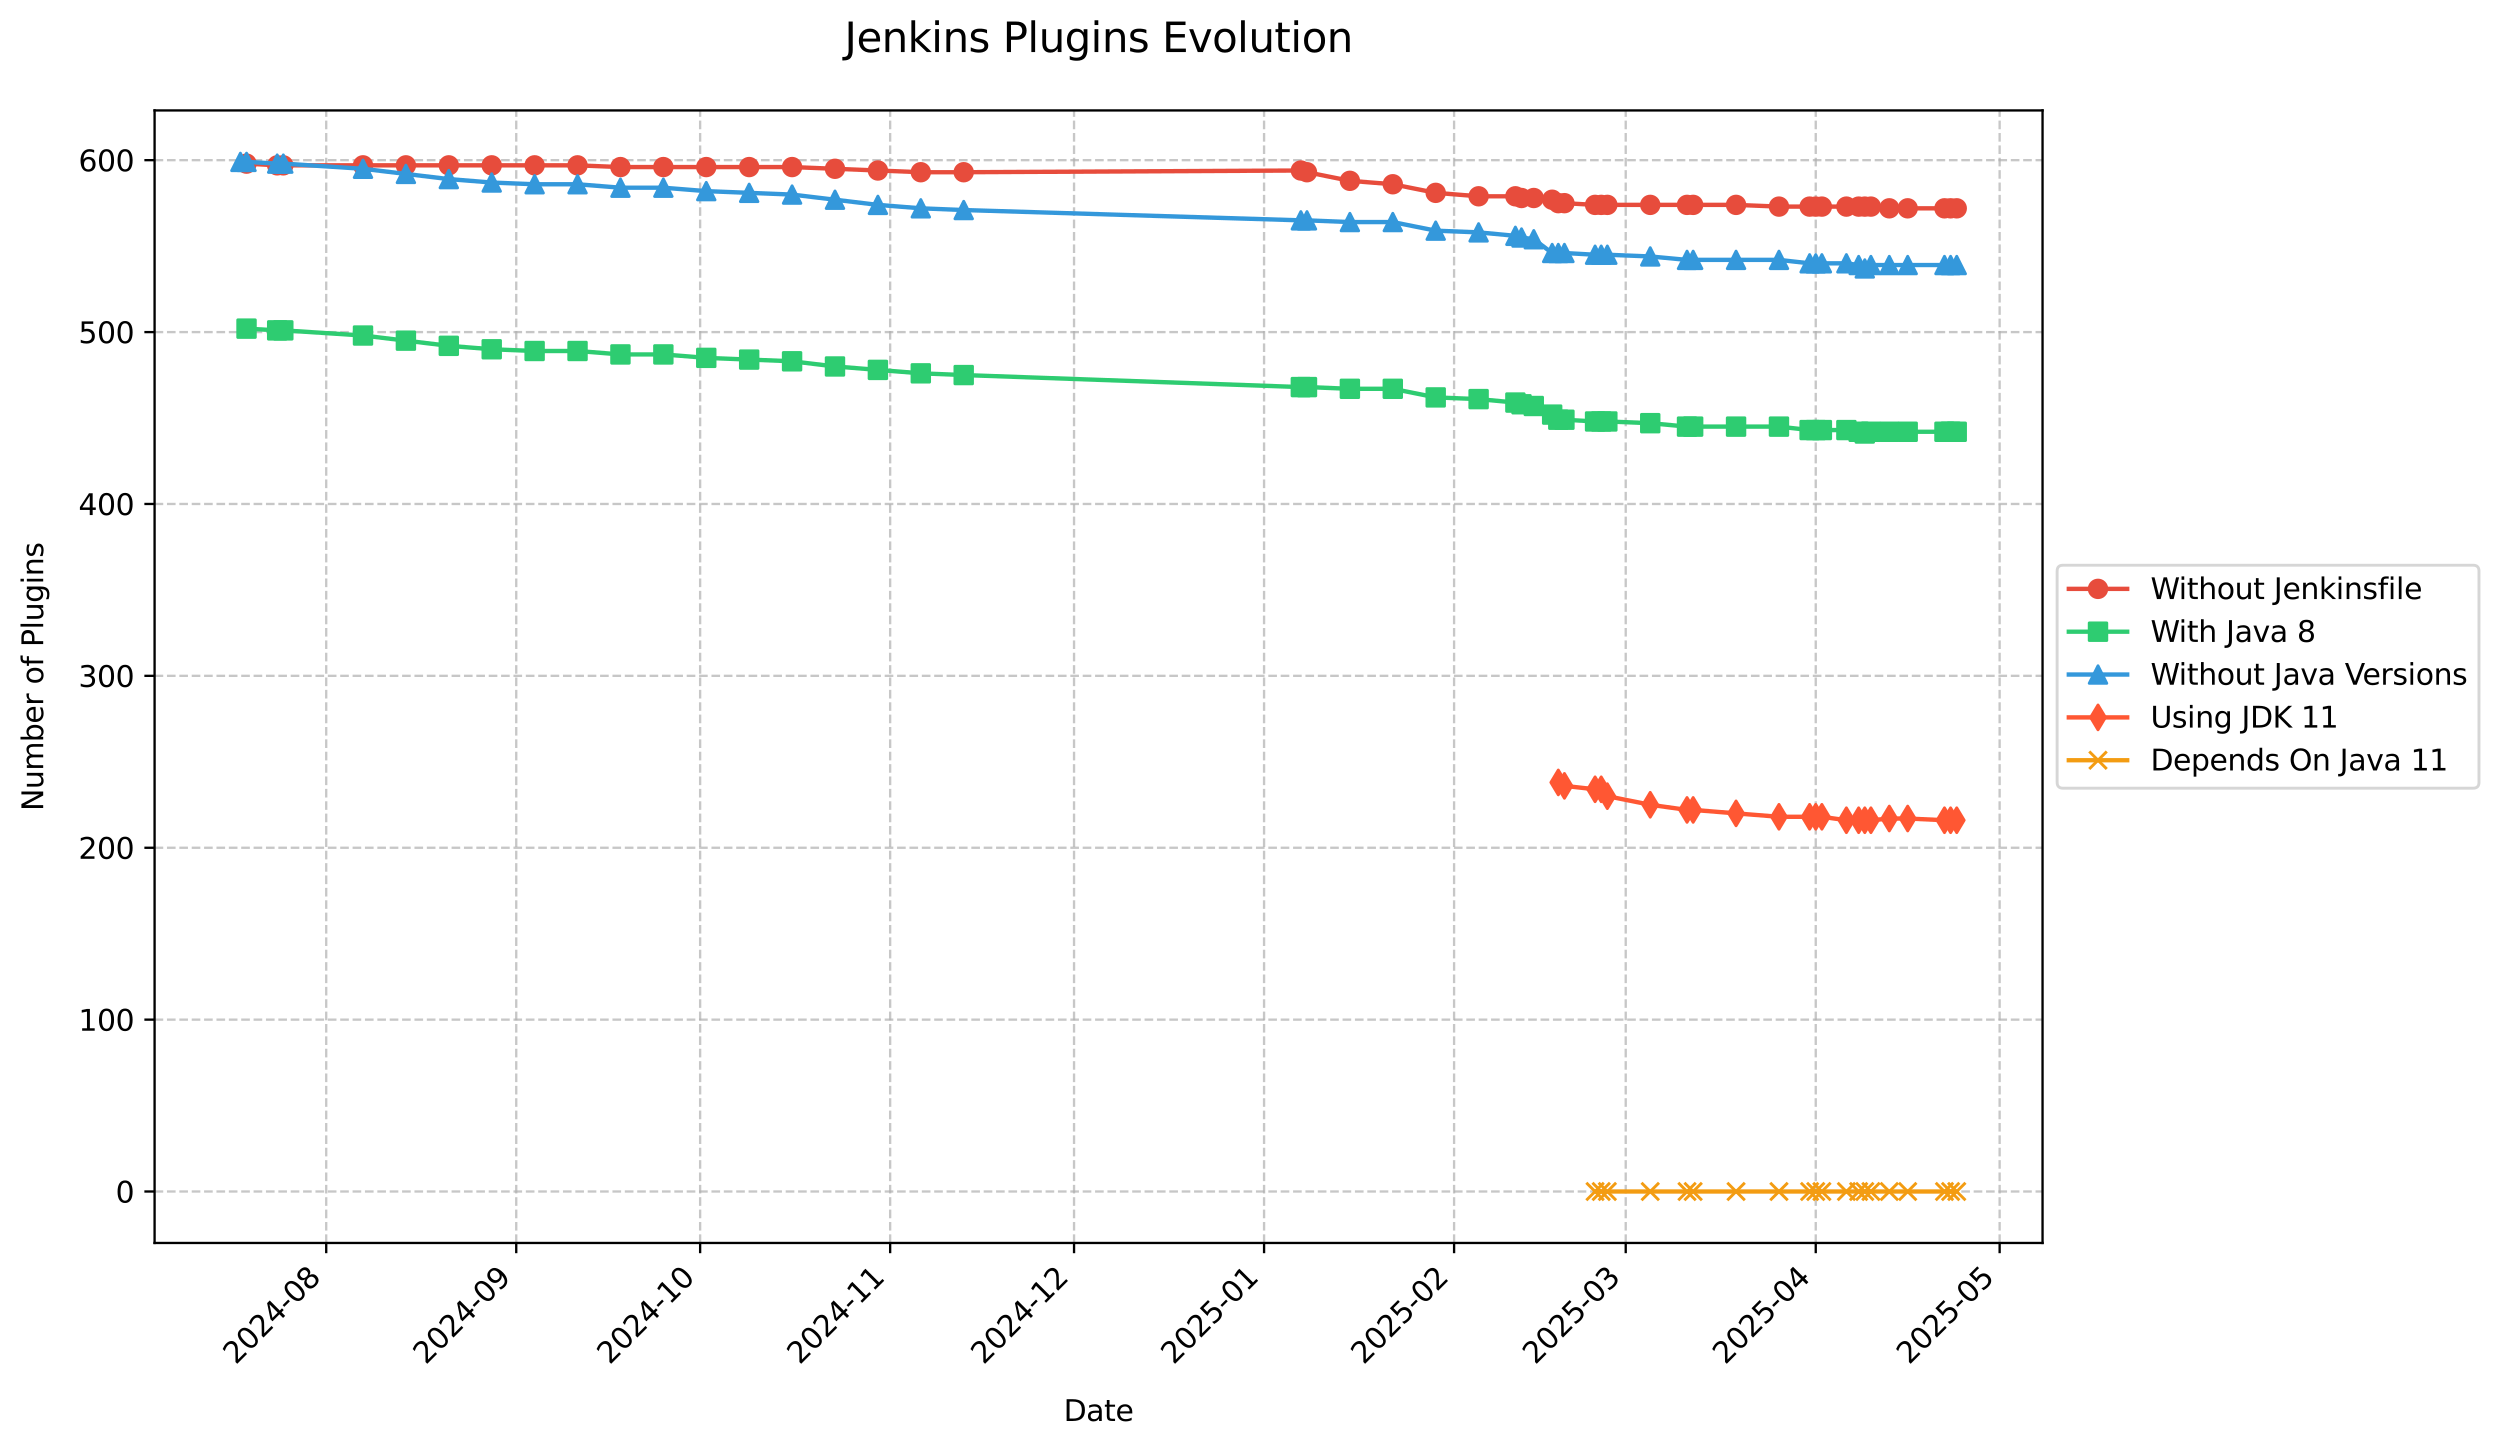 <?xml version="1.0" encoding="utf-8" standalone="no"?>
<!DOCTYPE svg PUBLIC "-//W3C//DTD SVG 1.1//EN"
  "http://www.w3.org/Graphics/SVG/1.1/DTD/svg11.dtd">
<svg xmlns:xlink="http://www.w3.org/1999/xlink" width="856.585pt" height="496.159pt" viewBox="0 0 856.585 496.159" xmlns="http://www.w3.org/2000/svg" version="1.1">
 <defs>
  <style type="text/css">*{stroke-linejoin: round; stroke-linecap: butt}</style>
 </defs>
 <g id="figure_1">
  <g id="patch_1">
   <path d="M 0 496.159 
L 856.585 496.159 
L 856.585 0 
L 0 0 
z
" style="fill: #ffffff"/>
  </g>
  <g id="axes_1">
   <g id="patch_2">
    <path d="M 52.966 425.892 
L 699.846 425.892 
L 699.846 37.838 
L 52.966 37.838 
z
" style="fill: #ffffff"/>
   </g>
   <g id="matplotlib.axis_1">
    <g id="xtick_1">
     <g id="line2d_1">
      <path d="M 111.773 425.892 
L 111.773 37.838 
" clip-path="url(#p6a1e198878)" style="fill: none; stroke-dasharray: 2.96,1.28; stroke-dashoffset: 0; stroke: #b0b0b0; stroke-opacity: 0.7; stroke-width: 0.8"/>
     </g>
     <g id="line2d_2">
      <defs>
       <path id="m61061d0e78" d="M 0 0 
L 0 3.5 
" style="stroke: #000000; stroke-width: 0.8"/>
      </defs>
      <g>
       <use xlink:href="#m61061d0e78" x="111.773" y="425.892" style="stroke: #000000; stroke-width: 0.8"/>
      </g>
     </g>
     <g id="text_1">
      <!-- 2024-08 -->
      <g transform="translate(80.757 467.81) rotate(-45) scale(0.1 -0.1)">
       <defs>
        <path id="DejaVuSans-32" d="M 1228 531 
L 3431 531 
L 3431 0 
L 469 0 
L 469 531 
Q 828 903 1448 1529 
Q 2069 2156 2228 2338 
Q 2531 2678 2651 2914 
Q 2772 3150 2772 3378 
Q 2772 3750 2511 3984 
Q 2250 4219 1831 4219 
Q 1534 4219 1204 4116 
Q 875 4013 500 3803 
L 500 4441 
Q 881 4594 1212 4672 
Q 1544 4750 1819 4750 
Q 2544 4750 2975 4387 
Q 3406 4025 3406 3419 
Q 3406 3131 3298 2873 
Q 3191 2616 2906 2266 
Q 2828 2175 2409 1742 
Q 1991 1309 1228 531 
z
" transform="scale(0.016)"/>
        <path id="DejaVuSans-30" d="M 2034 4250 
Q 1547 4250 1301 3770 
Q 1056 3291 1056 2328 
Q 1056 1369 1301 889 
Q 1547 409 2034 409 
Q 2525 409 2770 889 
Q 3016 1369 3016 2328 
Q 3016 3291 2770 3770 
Q 2525 4250 2034 4250 
z
M 2034 4750 
Q 2819 4750 3233 4129 
Q 3647 3509 3647 2328 
Q 3647 1150 3233 529 
Q 2819 -91 2034 -91 
Q 1250 -91 836 529 
Q 422 1150 422 2328 
Q 422 3509 836 4129 
Q 1250 4750 2034 4750 
z
" transform="scale(0.016)"/>
        <path id="DejaVuSans-34" d="M 2419 4116 
L 825 1625 
L 2419 1625 
L 2419 4116 
z
M 2253 4666 
L 3047 4666 
L 3047 1625 
L 3713 1625 
L 3713 1100 
L 3047 1100 
L 3047 0 
L 2419 0 
L 2419 1100 
L 313 1100 
L 313 1709 
L 2253 4666 
z
" transform="scale(0.016)"/>
        <path id="DejaVuSans-2d" d="M 313 2009 
L 1997 2009 
L 1997 1497 
L 313 1497 
L 313 2009 
z
" transform="scale(0.016)"/>
        <path id="DejaVuSans-38" d="M 2034 2216 
Q 1584 2216 1326 1975 
Q 1069 1734 1069 1313 
Q 1069 891 1326 650 
Q 1584 409 2034 409 
Q 2484 409 2743 651 
Q 3003 894 3003 1313 
Q 3003 1734 2745 1975 
Q 2488 2216 2034 2216 
z
M 1403 2484 
Q 997 2584 770 2862 
Q 544 3141 544 3541 
Q 544 4100 942 4425 
Q 1341 4750 2034 4750 
Q 2731 4750 3128 4425 
Q 3525 4100 3525 3541 
Q 3525 3141 3298 2862 
Q 3072 2584 2669 2484 
Q 3125 2378 3379 2068 
Q 3634 1759 3634 1313 
Q 3634 634 3220 271 
Q 2806 -91 2034 -91 
Q 1263 -91 848 271 
Q 434 634 434 1313 
Q 434 1759 690 2068 
Q 947 2378 1403 2484 
z
M 1172 3481 
Q 1172 3119 1398 2916 
Q 1625 2713 2034 2713 
Q 2441 2713 2670 2916 
Q 2900 3119 2900 3481 
Q 2900 3844 2670 4047 
Q 2441 4250 2034 4250 
Q 1625 4250 1398 4047 
Q 1172 3844 1172 3481 
z
" transform="scale(0.016)"/>
       </defs>
       <use xlink:href="#DejaVuSans-32"/>
       <use xlink:href="#DejaVuSans-30" x="63.623"/>
       <use xlink:href="#DejaVuSans-32" x="127.246"/>
       <use xlink:href="#DejaVuSans-34" x="190.869"/>
       <use xlink:href="#DejaVuSans-2d" x="254.492"/>
       <use xlink:href="#DejaVuSans-30" x="290.576"/>
       <use xlink:href="#DejaVuSans-38" x="354.199"/>
      </g>
     </g>
    </g>
    <g id="xtick_2">
     <g id="line2d_3">
      <path d="M 176.881 425.892 
L 176.881 37.838 
" clip-path="url(#p6a1e198878)" style="fill: none; stroke-dasharray: 2.96,1.28; stroke-dashoffset: 0; stroke: #b0b0b0; stroke-opacity: 0.7; stroke-width: 0.8"/>
     </g>
     <g id="line2d_4">
      <g>
       <use xlink:href="#m61061d0e78" x="176.881" y="425.892" style="stroke: #000000; stroke-width: 0.8"/>
      </g>
     </g>
     <g id="text_2">
      <!-- 2024-09 -->
      <g transform="translate(145.865 467.81) rotate(-45) scale(0.1 -0.1)">
       <defs>
        <path id="DejaVuSans-39" d="M 703 97 
L 703 672 
Q 941 559 1184 500 
Q 1428 441 1663 441 
Q 2288 441 2617 861 
Q 2947 1281 2994 2138 
Q 2813 1869 2534 1725 
Q 2256 1581 1919 1581 
Q 1219 1581 811 2004 
Q 403 2428 403 3163 
Q 403 3881 828 4315 
Q 1253 4750 1959 4750 
Q 2769 4750 3195 4129 
Q 3622 3509 3622 2328 
Q 3622 1225 3098 567 
Q 2575 -91 1691 -91 
Q 1453 -91 1209 -44 
Q 966 3 703 97 
z
M 1959 2075 
Q 2384 2075 2632 2365 
Q 2881 2656 2881 3163 
Q 2881 3666 2632 3958 
Q 2384 4250 1959 4250 
Q 1534 4250 1286 3958 
Q 1038 3666 1038 3163 
Q 1038 2656 1286 2365 
Q 1534 2075 1959 2075 
z
" transform="scale(0.016)"/>
       </defs>
       <use xlink:href="#DejaVuSans-32"/>
       <use xlink:href="#DejaVuSans-30" x="63.623"/>
       <use xlink:href="#DejaVuSans-32" x="127.246"/>
       <use xlink:href="#DejaVuSans-34" x="190.869"/>
       <use xlink:href="#DejaVuSans-2d" x="254.492"/>
       <use xlink:href="#DejaVuSans-30" x="290.576"/>
       <use xlink:href="#DejaVuSans-39" x="354.199"/>
      </g>
     </g>
    </g>
    <g id="xtick_3">
     <g id="line2d_5">
      <path d="M 239.889 425.892 
L 239.889 37.838 
" clip-path="url(#p6a1e198878)" style="fill: none; stroke-dasharray: 2.96,1.28; stroke-dashoffset: 0; stroke: #b0b0b0; stroke-opacity: 0.7; stroke-width: 0.8"/>
     </g>
     <g id="line2d_6">
      <g>
       <use xlink:href="#m61061d0e78" x="239.889" y="425.892" style="stroke: #000000; stroke-width: 0.8"/>
      </g>
     </g>
     <g id="text_3">
      <!-- 2024-10 -->
      <g transform="translate(208.873 467.81) rotate(-45) scale(0.1 -0.1)">
       <defs>
        <path id="DejaVuSans-31" d="M 794 531 
L 1825 531 
L 1825 4091 
L 703 3866 
L 703 4441 
L 1819 4666 
L 2450 4666 
L 2450 531 
L 3481 531 
L 3481 0 
L 794 0 
L 794 531 
z
" transform="scale(0.016)"/>
       </defs>
       <use xlink:href="#DejaVuSans-32"/>
       <use xlink:href="#DejaVuSans-30" x="63.623"/>
       <use xlink:href="#DejaVuSans-32" x="127.246"/>
       <use xlink:href="#DejaVuSans-34" x="190.869"/>
       <use xlink:href="#DejaVuSans-2d" x="254.492"/>
       <use xlink:href="#DejaVuSans-31" x="290.576"/>
       <use xlink:href="#DejaVuSans-30" x="354.199"/>
      </g>
     </g>
    </g>
    <g id="xtick_4">
     <g id="line2d_7">
      <path d="M 304.997 425.892 
L 304.997 37.838 
" clip-path="url(#p6a1e198878)" style="fill: none; stroke-dasharray: 2.96,1.28; stroke-dashoffset: 0; stroke: #b0b0b0; stroke-opacity: 0.7; stroke-width: 0.8"/>
     </g>
     <g id="line2d_8">
      <g>
       <use xlink:href="#m61061d0e78" x="304.997" y="425.892" style="stroke: #000000; stroke-width: 0.8"/>
      </g>
     </g>
     <g id="text_4">
      <!-- 2024-11 -->
      <g transform="translate(273.981 467.81) rotate(-45) scale(0.1 -0.1)">
       <use xlink:href="#DejaVuSans-32"/>
       <use xlink:href="#DejaVuSans-30" x="63.623"/>
       <use xlink:href="#DejaVuSans-32" x="127.246"/>
       <use xlink:href="#DejaVuSans-34" x="190.869"/>
       <use xlink:href="#DejaVuSans-2d" x="254.492"/>
       <use xlink:href="#DejaVuSans-31" x="290.576"/>
       <use xlink:href="#DejaVuSans-31" x="354.199"/>
      </g>
     </g>
    </g>
    <g id="xtick_5">
     <g id="line2d_9">
      <path d="M 368.005 425.892 
L 368.005 37.838 
" clip-path="url(#p6a1e198878)" style="fill: none; stroke-dasharray: 2.96,1.28; stroke-dashoffset: 0; stroke: #b0b0b0; stroke-opacity: 0.7; stroke-width: 0.8"/>
     </g>
     <g id="line2d_10">
      <g>
       <use xlink:href="#m61061d0e78" x="368.005" y="425.892" style="stroke: #000000; stroke-width: 0.8"/>
      </g>
     </g>
     <g id="text_5">
      <!-- 2024-12 -->
      <g transform="translate(336.989 467.81) rotate(-45) scale(0.1 -0.1)">
       <use xlink:href="#DejaVuSans-32"/>
       <use xlink:href="#DejaVuSans-30" x="63.623"/>
       <use xlink:href="#DejaVuSans-32" x="127.246"/>
       <use xlink:href="#DejaVuSans-34" x="190.869"/>
       <use xlink:href="#DejaVuSans-2d" x="254.492"/>
       <use xlink:href="#DejaVuSans-31" x="290.576"/>
       <use xlink:href="#DejaVuSans-32" x="354.199"/>
      </g>
     </g>
    </g>
    <g id="xtick_6">
     <g id="line2d_11">
      <path d="M 433.113 425.892 
L 433.113 37.838 
" clip-path="url(#p6a1e198878)" style="fill: none; stroke-dasharray: 2.96,1.28; stroke-dashoffset: 0; stroke: #b0b0b0; stroke-opacity: 0.7; stroke-width: 0.8"/>
     </g>
     <g id="line2d_12">
      <g>
       <use xlink:href="#m61061d0e78" x="433.113" y="425.892" style="stroke: #000000; stroke-width: 0.8"/>
      </g>
     </g>
     <g id="text_6">
      <!-- 2025-01 -->
      <g transform="translate(402.097 467.81) rotate(-45) scale(0.1 -0.1)">
       <defs>
        <path id="DejaVuSans-35" d="M 691 4666 
L 3169 4666 
L 3169 4134 
L 1269 4134 
L 1269 2991 
Q 1406 3038 1543 3061 
Q 1681 3084 1819 3084 
Q 2600 3084 3056 2656 
Q 3513 2228 3513 1497 
Q 3513 744 3044 326 
Q 2575 -91 1722 -91 
Q 1428 -91 1123 -41 
Q 819 9 494 109 
L 494 744 
Q 775 591 1075 516 
Q 1375 441 1709 441 
Q 2250 441 2565 725 
Q 2881 1009 2881 1497 
Q 2881 1984 2565 2268 
Q 2250 2553 1709 2553 
Q 1456 2553 1204 2497 
Q 953 2441 691 2322 
L 691 4666 
z
" transform="scale(0.016)"/>
       </defs>
       <use xlink:href="#DejaVuSans-32"/>
       <use xlink:href="#DejaVuSans-30" x="63.623"/>
       <use xlink:href="#DejaVuSans-32" x="127.246"/>
       <use xlink:href="#DejaVuSans-35" x="190.869"/>
       <use xlink:href="#DejaVuSans-2d" x="254.492"/>
       <use xlink:href="#DejaVuSans-30" x="290.576"/>
       <use xlink:href="#DejaVuSans-31" x="354.199"/>
      </g>
     </g>
    </g>
    <g id="xtick_7">
     <g id="line2d_13">
      <path d="M 498.221 425.892 
L 498.221 37.838 
" clip-path="url(#p6a1e198878)" style="fill: none; stroke-dasharray: 2.96,1.28; stroke-dashoffset: 0; stroke: #b0b0b0; stroke-opacity: 0.7; stroke-width: 0.8"/>
     </g>
     <g id="line2d_14">
      <g>
       <use xlink:href="#m61061d0e78" x="498.221" y="425.892" style="stroke: #000000; stroke-width: 0.8"/>
      </g>
     </g>
     <g id="text_7">
      <!-- 2025-02 -->
      <g transform="translate(467.205 467.81) rotate(-45) scale(0.1 -0.1)">
       <use xlink:href="#DejaVuSans-32"/>
       <use xlink:href="#DejaVuSans-30" x="63.623"/>
       <use xlink:href="#DejaVuSans-32" x="127.246"/>
       <use xlink:href="#DejaVuSans-35" x="190.869"/>
       <use xlink:href="#DejaVuSans-2d" x="254.492"/>
       <use xlink:href="#DejaVuSans-30" x="290.576"/>
       <use xlink:href="#DejaVuSans-32" x="354.199"/>
      </g>
     </g>
    </g>
    <g id="xtick_8">
     <g id="line2d_15">
      <path d="M 557.028 425.892 
L 557.028 37.838 
" clip-path="url(#p6a1e198878)" style="fill: none; stroke-dasharray: 2.96,1.28; stroke-dashoffset: 0; stroke: #b0b0b0; stroke-opacity: 0.7; stroke-width: 0.8"/>
     </g>
     <g id="line2d_16">
      <g>
       <use xlink:href="#m61061d0e78" x="557.028" y="425.892" style="stroke: #000000; stroke-width: 0.8"/>
      </g>
     </g>
     <g id="text_8">
      <!-- 2025-03 -->
      <g transform="translate(526.012 467.81) rotate(-45) scale(0.1 -0.1)">
       <defs>
        <path id="DejaVuSans-33" d="M 2597 2516 
Q 3050 2419 3304 2112 
Q 3559 1806 3559 1356 
Q 3559 666 3084 287 
Q 2609 -91 1734 -91 
Q 1441 -91 1130 -33 
Q 819 25 488 141 
L 488 750 
Q 750 597 1062 519 
Q 1375 441 1716 441 
Q 2309 441 2620 675 
Q 2931 909 2931 1356 
Q 2931 1769 2642 2001 
Q 2353 2234 1838 2234 
L 1294 2234 
L 1294 2753 
L 1863 2753 
Q 2328 2753 2575 2939 
Q 2822 3125 2822 3475 
Q 2822 3834 2567 4026 
Q 2313 4219 1838 4219 
Q 1578 4219 1281 4162 
Q 984 4106 628 3988 
L 628 4550 
Q 988 4650 1302 4700 
Q 1616 4750 1894 4750 
Q 2613 4750 3031 4423 
Q 3450 4097 3450 3541 
Q 3450 3153 3228 2886 
Q 3006 2619 2597 2516 
z
" transform="scale(0.016)"/>
       </defs>
       <use xlink:href="#DejaVuSans-32"/>
       <use xlink:href="#DejaVuSans-30" x="63.623"/>
       <use xlink:href="#DejaVuSans-32" x="127.246"/>
       <use xlink:href="#DejaVuSans-35" x="190.869"/>
       <use xlink:href="#DejaVuSans-2d" x="254.492"/>
       <use xlink:href="#DejaVuSans-30" x="290.576"/>
       <use xlink:href="#DejaVuSans-33" x="354.199"/>
      </g>
     </g>
    </g>
    <g id="xtick_9">
     <g id="line2d_17">
      <path d="M 622.136 425.892 
L 622.136 37.838 
" clip-path="url(#p6a1e198878)" style="fill: none; stroke-dasharray: 2.96,1.28; stroke-dashoffset: 0; stroke: #b0b0b0; stroke-opacity: 0.7; stroke-width: 0.8"/>
     </g>
     <g id="line2d_18">
      <g>
       <use xlink:href="#m61061d0e78" x="622.136" y="425.892" style="stroke: #000000; stroke-width: 0.8"/>
      </g>
     </g>
     <g id="text_9">
      <!-- 2025-04 -->
      <g transform="translate(591.121 467.81) rotate(-45) scale(0.1 -0.1)">
       <use xlink:href="#DejaVuSans-32"/>
       <use xlink:href="#DejaVuSans-30" x="63.623"/>
       <use xlink:href="#DejaVuSans-32" x="127.246"/>
       <use xlink:href="#DejaVuSans-35" x="190.869"/>
       <use xlink:href="#DejaVuSans-2d" x="254.492"/>
       <use xlink:href="#DejaVuSans-30" x="290.576"/>
       <use xlink:href="#DejaVuSans-34" x="354.199"/>
      </g>
     </g>
    </g>
    <g id="xtick_10">
     <g id="line2d_19">
      <path d="M 685.144 425.892 
L 685.144 37.838 
" clip-path="url(#p6a1e198878)" style="fill: none; stroke-dasharray: 2.96,1.28; stroke-dashoffset: 0; stroke: #b0b0b0; stroke-opacity: 0.7; stroke-width: 0.8"/>
     </g>
     <g id="line2d_20">
      <g>
       <use xlink:href="#m61061d0e78" x="685.144" y="425.892" style="stroke: #000000; stroke-width: 0.8"/>
      </g>
     </g>
     <g id="text_10">
      <!-- 2025-05 -->
      <g transform="translate(654.128 467.81) rotate(-45) scale(0.1 -0.1)">
       <use xlink:href="#DejaVuSans-32"/>
       <use xlink:href="#DejaVuSans-30" x="63.623"/>
       <use xlink:href="#DejaVuSans-32" x="127.246"/>
       <use xlink:href="#DejaVuSans-35" x="190.869"/>
       <use xlink:href="#DejaVuSans-2d" x="254.492"/>
       <use xlink:href="#DejaVuSans-30" x="290.576"/>
       <use xlink:href="#DejaVuSans-35" x="354.199"/>
      </g>
     </g>
    </g>
    <g id="text_11">
     <!-- Date -->
     <g transform="translate(364.455 486.879) scale(0.1 -0.1)">
      <defs>
       <path id="DejaVuSans-44" d="M 1259 4147 
L 1259 519 
L 2022 519 
Q 2988 519 3436 956 
Q 3884 1394 3884 2338 
Q 3884 3275 3436 3711 
Q 2988 4147 2022 4147 
L 1259 4147 
z
M 628 4666 
L 1925 4666 
Q 3281 4666 3915 4102 
Q 4550 3538 4550 2338 
Q 4550 1131 3912 565 
Q 3275 0 1925 0 
L 628 0 
L 628 4666 
z
" transform="scale(0.016)"/>
       <path id="DejaVuSans-61" d="M 2194 1759 
Q 1497 1759 1228 1600 
Q 959 1441 959 1056 
Q 959 750 1161 570 
Q 1363 391 1709 391 
Q 2188 391 2477 730 
Q 2766 1069 2766 1631 
L 2766 1759 
L 2194 1759 
z
M 3341 1997 
L 3341 0 
L 2766 0 
L 2766 531 
Q 2569 213 2275 61 
Q 1981 -91 1556 -91 
Q 1019 -91 701 211 
Q 384 513 384 1019 
Q 384 1609 779 1909 
Q 1175 2209 1959 2209 
L 2766 2209 
L 2766 2266 
Q 2766 2663 2505 2880 
Q 2244 3097 1772 3097 
Q 1472 3097 1187 3025 
Q 903 2953 641 2809 
L 641 3341 
Q 956 3463 1253 3523 
Q 1550 3584 1831 3584 
Q 2591 3584 2966 3190 
Q 3341 2797 3341 1997 
z
" transform="scale(0.016)"/>
       <path id="DejaVuSans-74" d="M 1172 4494 
L 1172 3500 
L 2356 3500 
L 2356 3053 
L 1172 3053 
L 1172 1153 
Q 1172 725 1289 603 
Q 1406 481 1766 481 
L 2356 481 
L 2356 0 
L 1766 0 
Q 1100 0 847 248 
Q 594 497 594 1153 
L 594 3053 
L 172 3053 
L 172 3500 
L 594 3500 
L 594 4494 
L 1172 4494 
z
" transform="scale(0.016)"/>
       <path id="DejaVuSans-65" d="M 3597 1894 
L 3597 1613 
L 953 1613 
Q 991 1019 1311 708 
Q 1631 397 2203 397 
Q 2534 397 2845 478 
Q 3156 559 3463 722 
L 3463 178 
Q 3153 47 2828 -22 
Q 2503 -91 2169 -91 
Q 1331 -91 842 396 
Q 353 884 353 1716 
Q 353 2575 817 3079 
Q 1281 3584 2069 3584 
Q 2775 3584 3186 3129 
Q 3597 2675 3597 1894 
z
M 3022 2063 
Q 3016 2534 2758 2815 
Q 2500 3097 2075 3097 
Q 1594 3097 1305 2825 
Q 1016 2553 972 2059 
L 3022 2063 
z
" transform="scale(0.016)"/>
      </defs>
      <use xlink:href="#DejaVuSans-44"/>
      <use xlink:href="#DejaVuSans-61" x="77.002"/>
      <use xlink:href="#DejaVuSans-74" x="138.281"/>
      <use xlink:href="#DejaVuSans-65" x="177.49"/>
     </g>
    </g>
   </g>
   <g id="matplotlib.axis_2">
    <g id="ytick_1">
     <g id="line2d_21">
      <path d="M 52.966 408.253 
L 699.846 408.253 
" clip-path="url(#p6a1e198878)" style="fill: none; stroke-dasharray: 2.96,1.28; stroke-dashoffset: 0; stroke: #b0b0b0; stroke-opacity: 0.7; stroke-width: 0.8"/>
     </g>
     <g id="line2d_22">
      <defs>
       <path id="m6f222bdb89" d="M 0 0 
L -3.5 0 
" style="stroke: #000000; stroke-width: 0.8"/>
      </defs>
      <g>
       <use xlink:href="#m6f222bdb89" x="52.966" y="408.253" style="stroke: #000000; stroke-width: 0.8"/>
      </g>
     </g>
     <g id="text_12">
      <!-- 0 -->
      <g transform="translate(39.603 412.053) scale(0.1 -0.1)">
       <use xlink:href="#DejaVuSans-30"/>
      </g>
     </g>
    </g>
    <g id="ytick_2">
     <g id="line2d_23">
      <path d="M 52.966 349.359 
L 699.846 349.359 
" clip-path="url(#p6a1e198878)" style="fill: none; stroke-dasharray: 2.96,1.28; stroke-dashoffset: 0; stroke: #b0b0b0; stroke-opacity: 0.7; stroke-width: 0.8"/>
     </g>
     <g id="line2d_24">
      <g>
       <use xlink:href="#m6f222bdb89" x="52.966" y="349.359" style="stroke: #000000; stroke-width: 0.8"/>
      </g>
     </g>
     <g id="text_13">
      <!-- 100 -->
      <g transform="translate(26.878 353.158) scale(0.1 -0.1)">
       <use xlink:href="#DejaVuSans-31"/>
       <use xlink:href="#DejaVuSans-30" x="63.623"/>
       <use xlink:href="#DejaVuSans-30" x="127.246"/>
      </g>
     </g>
    </g>
    <g id="ytick_3">
     <g id="line2d_25">
      <path d="M 52.966 290.465 
L 699.846 290.465 
" clip-path="url(#p6a1e198878)" style="fill: none; stroke-dasharray: 2.96,1.28; stroke-dashoffset: 0; stroke: #b0b0b0; stroke-opacity: 0.7; stroke-width: 0.8"/>
     </g>
     <g id="line2d_26">
      <g>
       <use xlink:href="#m6f222bdb89" x="52.966" y="290.465" style="stroke: #000000; stroke-width: 0.8"/>
      </g>
     </g>
     <g id="text_14">
      <!-- 200 -->
      <g transform="translate(26.878 294.264) scale(0.1 -0.1)">
       <use xlink:href="#DejaVuSans-32"/>
       <use xlink:href="#DejaVuSans-30" x="63.623"/>
       <use xlink:href="#DejaVuSans-30" x="127.246"/>
      </g>
     </g>
    </g>
    <g id="ytick_4">
     <g id="line2d_27">
      <path d="M 52.966 231.571 
L 699.846 231.571 
" clip-path="url(#p6a1e198878)" style="fill: none; stroke-dasharray: 2.96,1.28; stroke-dashoffset: 0; stroke: #b0b0b0; stroke-opacity: 0.7; stroke-width: 0.8"/>
     </g>
     <g id="line2d_28">
      <g>
       <use xlink:href="#m6f222bdb89" x="52.966" y="231.571" style="stroke: #000000; stroke-width: 0.8"/>
      </g>
     </g>
     <g id="text_15">
      <!-- 300 -->
      <g transform="translate(26.878 235.37) scale(0.1 -0.1)">
       <use xlink:href="#DejaVuSans-33"/>
       <use xlink:href="#DejaVuSans-30" x="63.623"/>
       <use xlink:href="#DejaVuSans-30" x="127.246"/>
      </g>
     </g>
    </g>
    <g id="ytick_5">
     <g id="line2d_29">
      <path d="M 52.966 172.676 
L 699.846 172.676 
" clip-path="url(#p6a1e198878)" style="fill: none; stroke-dasharray: 2.96,1.28; stroke-dashoffset: 0; stroke: #b0b0b0; stroke-opacity: 0.7; stroke-width: 0.8"/>
     </g>
     <g id="line2d_30">
      <g>
       <use xlink:href="#m6f222bdb89" x="52.966" y="172.676" style="stroke: #000000; stroke-width: 0.8"/>
      </g>
     </g>
     <g id="text_16">
      <!-- 400 -->
      <g transform="translate(26.878 176.476) scale(0.1 -0.1)">
       <use xlink:href="#DejaVuSans-34"/>
       <use xlink:href="#DejaVuSans-30" x="63.623"/>
       <use xlink:href="#DejaVuSans-30" x="127.246"/>
      </g>
     </g>
    </g>
    <g id="ytick_6">
     <g id="line2d_31">
      <path d="M 52.966 113.782 
L 699.846 113.782 
" clip-path="url(#p6a1e198878)" style="fill: none; stroke-dasharray: 2.96,1.28; stroke-dashoffset: 0; stroke: #b0b0b0; stroke-opacity: 0.7; stroke-width: 0.8"/>
     </g>
     <g id="line2d_32">
      <g>
       <use xlink:href="#m6f222bdb89" x="52.966" y="113.782" style="stroke: #000000; stroke-width: 0.8"/>
      </g>
     </g>
     <g id="text_17">
      <!-- 500 -->
      <g transform="translate(26.878 117.581) scale(0.1 -0.1)">
       <use xlink:href="#DejaVuSans-35"/>
       <use xlink:href="#DejaVuSans-30" x="63.623"/>
       <use xlink:href="#DejaVuSans-30" x="127.246"/>
      </g>
     </g>
    </g>
    <g id="ytick_7">
     <g id="line2d_33">
      <path d="M 52.966 54.888 
L 699.846 54.888 
" clip-path="url(#p6a1e198878)" style="fill: none; stroke-dasharray: 2.96,1.28; stroke-dashoffset: 0; stroke: #b0b0b0; stroke-opacity: 0.7; stroke-width: 0.8"/>
     </g>
     <g id="line2d_34">
      <g>
       <use xlink:href="#m6f222bdb89" x="52.966" y="54.888" style="stroke: #000000; stroke-width: 0.8"/>
      </g>
     </g>
     <g id="text_18">
      <!-- 600 -->
      <g transform="translate(26.878 58.687) scale(0.1 -0.1)">
       <defs>
        <path id="DejaVuSans-36" d="M 2113 2584 
Q 1688 2584 1439 2293 
Q 1191 2003 1191 1497 
Q 1191 994 1439 701 
Q 1688 409 2113 409 
Q 2538 409 2786 701 
Q 3034 994 3034 1497 
Q 3034 2003 2786 2293 
Q 2538 2584 2113 2584 
z
M 3366 4563 
L 3366 3988 
Q 3128 4100 2886 4159 
Q 2644 4219 2406 4219 
Q 1781 4219 1451 3797 
Q 1122 3375 1075 2522 
Q 1259 2794 1537 2939 
Q 1816 3084 2150 3084 
Q 2853 3084 3261 2657 
Q 3669 2231 3669 1497 
Q 3669 778 3244 343 
Q 2819 -91 2113 -91 
Q 1303 -91 875 529 
Q 447 1150 447 2328 
Q 447 3434 972 4092 
Q 1497 4750 2381 4750 
Q 2619 4750 2861 4703 
Q 3103 4656 3366 4563 
z
" transform="scale(0.016)"/>
       </defs>
       <use xlink:href="#DejaVuSans-36"/>
       <use xlink:href="#DejaVuSans-30" x="63.623"/>
       <use xlink:href="#DejaVuSans-30" x="127.246"/>
      </g>
     </g>
    </g>
    <g id="text_19">
     <!-- Number of Plugins -->
     <g transform="translate(14.798 277.858) rotate(-90) scale(0.1 -0.1)">
      <defs>
       <path id="DejaVuSans-4e" d="M 628 4666 
L 1478 4666 
L 3547 763 
L 3547 4666 
L 4159 4666 
L 4159 0 
L 3309 0 
L 1241 3903 
L 1241 0 
L 628 0 
L 628 4666 
z
" transform="scale(0.016)"/>
       <path id="DejaVuSans-75" d="M 544 1381 
L 544 3500 
L 1119 3500 
L 1119 1403 
Q 1119 906 1312 657 
Q 1506 409 1894 409 
Q 2359 409 2629 706 
Q 2900 1003 2900 1516 
L 2900 3500 
L 3475 3500 
L 3475 0 
L 2900 0 
L 2900 538 
Q 2691 219 2414 64 
Q 2138 -91 1772 -91 
Q 1169 -91 856 284 
Q 544 659 544 1381 
z
M 1991 3584 
L 1991 3584 
z
" transform="scale(0.016)"/>
       <path id="DejaVuSans-6d" d="M 3328 2828 
Q 3544 3216 3844 3400 
Q 4144 3584 4550 3584 
Q 5097 3584 5394 3201 
Q 5691 2819 5691 2113 
L 5691 0 
L 5113 0 
L 5113 2094 
Q 5113 2597 4934 2840 
Q 4756 3084 4391 3084 
Q 3944 3084 3684 2787 
Q 3425 2491 3425 1978 
L 3425 0 
L 2847 0 
L 2847 2094 
Q 2847 2600 2669 2842 
Q 2491 3084 2119 3084 
Q 1678 3084 1418 2786 
Q 1159 2488 1159 1978 
L 1159 0 
L 581 0 
L 581 3500 
L 1159 3500 
L 1159 2956 
Q 1356 3278 1631 3431 
Q 1906 3584 2284 3584 
Q 2666 3584 2933 3390 
Q 3200 3197 3328 2828 
z
" transform="scale(0.016)"/>
       <path id="DejaVuSans-62" d="M 3116 1747 
Q 3116 2381 2855 2742 
Q 2594 3103 2138 3103 
Q 1681 3103 1420 2742 
Q 1159 2381 1159 1747 
Q 1159 1113 1420 752 
Q 1681 391 2138 391 
Q 2594 391 2855 752 
Q 3116 1113 3116 1747 
z
M 1159 2969 
Q 1341 3281 1617 3432 
Q 1894 3584 2278 3584 
Q 2916 3584 3314 3078 
Q 3713 2572 3713 1747 
Q 3713 922 3314 415 
Q 2916 -91 2278 -91 
Q 1894 -91 1617 61 
Q 1341 213 1159 525 
L 1159 0 
L 581 0 
L 581 4863 
L 1159 4863 
L 1159 2969 
z
" transform="scale(0.016)"/>
       <path id="DejaVuSans-72" d="M 2631 2963 
Q 2534 3019 2420 3045 
Q 2306 3072 2169 3072 
Q 1681 3072 1420 2755 
Q 1159 2438 1159 1844 
L 1159 0 
L 581 0 
L 581 3500 
L 1159 3500 
L 1159 2956 
Q 1341 3275 1631 3429 
Q 1922 3584 2338 3584 
Q 2397 3584 2469 3576 
Q 2541 3569 2628 3553 
L 2631 2963 
z
" transform="scale(0.016)"/>
       <path id="DejaVuSans-20" transform="scale(0.016)"/>
       <path id="DejaVuSans-6f" d="M 1959 3097 
Q 1497 3097 1228 2736 
Q 959 2375 959 1747 
Q 959 1119 1226 758 
Q 1494 397 1959 397 
Q 2419 397 2687 759 
Q 2956 1122 2956 1747 
Q 2956 2369 2687 2733 
Q 2419 3097 1959 3097 
z
M 1959 3584 
Q 2709 3584 3137 3096 
Q 3566 2609 3566 1747 
Q 3566 888 3137 398 
Q 2709 -91 1959 -91 
Q 1206 -91 779 398 
Q 353 888 353 1747 
Q 353 2609 779 3096 
Q 1206 3584 1959 3584 
z
" transform="scale(0.016)"/>
       <path id="DejaVuSans-66" d="M 2375 4863 
L 2375 4384 
L 1825 4384 
Q 1516 4384 1395 4259 
Q 1275 4134 1275 3809 
L 1275 3500 
L 2222 3500 
L 2222 3053 
L 1275 3053 
L 1275 0 
L 697 0 
L 697 3053 
L 147 3053 
L 147 3500 
L 697 3500 
L 697 3744 
Q 697 4328 969 4595 
Q 1241 4863 1831 4863 
L 2375 4863 
z
" transform="scale(0.016)"/>
       <path id="DejaVuSans-50" d="M 1259 4147 
L 1259 2394 
L 2053 2394 
Q 2494 2394 2734 2622 
Q 2975 2850 2975 3272 
Q 2975 3691 2734 3919 
Q 2494 4147 2053 4147 
L 1259 4147 
z
M 628 4666 
L 2053 4666 
Q 2838 4666 3239 4311 
Q 3641 3956 3641 3272 
Q 3641 2581 3239 2228 
Q 2838 1875 2053 1875 
L 1259 1875 
L 1259 0 
L 628 0 
L 628 4666 
z
" transform="scale(0.016)"/>
       <path id="DejaVuSans-6c" d="M 603 4863 
L 1178 4863 
L 1178 0 
L 603 0 
L 603 4863 
z
" transform="scale(0.016)"/>
       <path id="DejaVuSans-67" d="M 2906 1791 
Q 2906 2416 2648 2759 
Q 2391 3103 1925 3103 
Q 1463 3103 1205 2759 
Q 947 2416 947 1791 
Q 947 1169 1205 825 
Q 1463 481 1925 481 
Q 2391 481 2648 825 
Q 2906 1169 2906 1791 
z
M 3481 434 
Q 3481 -459 3084 -895 
Q 2688 -1331 1869 -1331 
Q 1566 -1331 1297 -1286 
Q 1028 -1241 775 -1147 
L 775 -588 
Q 1028 -725 1275 -790 
Q 1522 -856 1778 -856 
Q 2344 -856 2625 -561 
Q 2906 -266 2906 331 
L 2906 616 
Q 2728 306 2450 153 
Q 2172 0 1784 0 
Q 1141 0 747 490 
Q 353 981 353 1791 
Q 353 2603 747 3093 
Q 1141 3584 1784 3584 
Q 2172 3584 2450 3431 
Q 2728 3278 2906 2969 
L 2906 3500 
L 3481 3500 
L 3481 434 
z
" transform="scale(0.016)"/>
       <path id="DejaVuSans-69" d="M 603 3500 
L 1178 3500 
L 1178 0 
L 603 0 
L 603 3500 
z
M 603 4863 
L 1178 4863 
L 1178 4134 
L 603 4134 
L 603 4863 
z
" transform="scale(0.016)"/>
       <path id="DejaVuSans-6e" d="M 3513 2113 
L 3513 0 
L 2938 0 
L 2938 2094 
Q 2938 2591 2744 2837 
Q 2550 3084 2163 3084 
Q 1697 3084 1428 2787 
Q 1159 2491 1159 1978 
L 1159 0 
L 581 0 
L 581 3500 
L 1159 3500 
L 1159 2956 
Q 1366 3272 1645 3428 
Q 1925 3584 2291 3584 
Q 2894 3584 3203 3211 
Q 3513 2838 3513 2113 
z
" transform="scale(0.016)"/>
       <path id="DejaVuSans-73" d="M 2834 3397 
L 2834 2853 
Q 2591 2978 2328 3040 
Q 2066 3103 1784 3103 
Q 1356 3103 1142 2972 
Q 928 2841 928 2578 
Q 928 2378 1081 2264 
Q 1234 2150 1697 2047 
L 1894 2003 
Q 2506 1872 2764 1633 
Q 3022 1394 3022 966 
Q 3022 478 2636 193 
Q 2250 -91 1575 -91 
Q 1294 -91 989 -36 
Q 684 19 347 128 
L 347 722 
Q 666 556 975 473 
Q 1284 391 1588 391 
Q 1994 391 2212 530 
Q 2431 669 2431 922 
Q 2431 1156 2273 1281 
Q 2116 1406 1581 1522 
L 1381 1569 
Q 847 1681 609 1914 
Q 372 2147 372 2553 
Q 372 3047 722 3315 
Q 1072 3584 1716 3584 
Q 2034 3584 2315 3537 
Q 2597 3491 2834 3397 
z
" transform="scale(0.016)"/>
      </defs>
      <use xlink:href="#DejaVuSans-4e"/>
      <use xlink:href="#DejaVuSans-75" x="74.805"/>
      <use xlink:href="#DejaVuSans-6d" x="138.184"/>
      <use xlink:href="#DejaVuSans-62" x="235.596"/>
      <use xlink:href="#DejaVuSans-65" x="299.072"/>
      <use xlink:href="#DejaVuSans-72" x="360.596"/>
      <use xlink:href="#DejaVuSans-20" x="401.709"/>
      <use xlink:href="#DejaVuSans-6f" x="433.496"/>
      <use xlink:href="#DejaVuSans-66" x="494.678"/>
      <use xlink:href="#DejaVuSans-20" x="529.883"/>
      <use xlink:href="#DejaVuSans-50" x="561.67"/>
      <use xlink:href="#DejaVuSans-6c" x="621.973"/>
      <use xlink:href="#DejaVuSans-75" x="649.756"/>
      <use xlink:href="#DejaVuSans-67" x="713.135"/>
      <use xlink:href="#DejaVuSans-69" x="776.611"/>
      <use xlink:href="#DejaVuSans-6e" x="804.395"/>
      <use xlink:href="#DejaVuSans-73" x="867.773"/>
     </g>
    </g>
   </g>
   <g id="line2d_35">
    <path d="M 84.47 56.066 
L 94.971 56.655 
L 97.071 56.655 
L 124.374 56.655 
L 139.076 56.655 
L 153.778 56.655 
L 168.48 56.655 
L 183.182 56.655 
L 197.884 56.655 
L 212.585 57.243 
L 227.287 57.243 
L 241.989 57.243 
L 256.691 57.243 
L 271.393 57.243 
L 286.094 57.832 
L 300.796 58.421 
L 315.498 59.01 
L 330.2 59.01 
L 445.714 58.421 
L 447.814 59.01 
L 462.516 61.955 
L 477.218 63.133 
L 491.92 66.078 
L 506.622 67.256 
L 519.223 67.256 
L 521.324 67.844 
L 525.524 67.844 
L 531.825 68.433 
L 533.925 69.611 
L 536.025 69.611 
L 546.527 70.2 
L 548.627 70.2 
L 550.727 70.2 
L 565.429 70.2 
L 578.031 70.2 
L 580.131 70.2 
L 594.833 70.2 
L 609.534 70.789 
L 620.036 70.789 
L 622.136 70.789 
L 624.236 70.789 
L 632.637 70.789 
L 636.838 70.789 
L 638.938 70.789 
L 641.038 70.789 
L 647.339 71.378 
L 653.64 71.378 
L 666.241 71.378 
L 668.342 71.378 
L 670.442 71.378 
" clip-path="url(#p6a1e198878)" style="fill: none; stroke: #e74c3c; stroke-width: 1.5; stroke-linecap: square"/>
    <defs>
     <path id="me58d4aa230" d="M 0 3 
C 0.796 3 1.559 2.684 2.121 2.121 
C 2.684 1.559 3 0.796 3 0 
C 3 -0.796 2.684 -1.559 2.121 -2.121 
C 1.559 -2.684 0.796 -3 0 -3 
C -0.796 -3 -1.559 -2.684 -2.121 -2.121 
C -2.684 -1.559 -3 -0.796 -3 0 
C -3 0.796 -2.684 1.559 -2.121 2.121 
C -1.559 2.684 -0.796 3 0 3 
z
" style="stroke: #e74c3c"/>
    </defs>
    <g clip-path="url(#p6a1e198878)">
     <use xlink:href="#me58d4aa230" x="84.47" y="56.066" style="fill: #e74c3c; stroke: #e74c3c"/>
     <use xlink:href="#me58d4aa230" x="94.971" y="56.655" style="fill: #e74c3c; stroke: #e74c3c"/>
     <use xlink:href="#me58d4aa230" x="97.071" y="56.655" style="fill: #e74c3c; stroke: #e74c3c"/>
     <use xlink:href="#me58d4aa230" x="124.374" y="56.655" style="fill: #e74c3c; stroke: #e74c3c"/>
     <use xlink:href="#me58d4aa230" x="139.076" y="56.655" style="fill: #e74c3c; stroke: #e74c3c"/>
     <use xlink:href="#me58d4aa230" x="153.778" y="56.655" style="fill: #e74c3c; stroke: #e74c3c"/>
     <use xlink:href="#me58d4aa230" x="168.48" y="56.655" style="fill: #e74c3c; stroke: #e74c3c"/>
     <use xlink:href="#me58d4aa230" x="183.182" y="56.655" style="fill: #e74c3c; stroke: #e74c3c"/>
     <use xlink:href="#me58d4aa230" x="197.884" y="56.655" style="fill: #e74c3c; stroke: #e74c3c"/>
     <use xlink:href="#me58d4aa230" x="212.585" y="57.243" style="fill: #e74c3c; stroke: #e74c3c"/>
     <use xlink:href="#me58d4aa230" x="227.287" y="57.243" style="fill: #e74c3c; stroke: #e74c3c"/>
     <use xlink:href="#me58d4aa230" x="241.989" y="57.243" style="fill: #e74c3c; stroke: #e74c3c"/>
     <use xlink:href="#me58d4aa230" x="256.691" y="57.243" style="fill: #e74c3c; stroke: #e74c3c"/>
     <use xlink:href="#me58d4aa230" x="271.393" y="57.243" style="fill: #e74c3c; stroke: #e74c3c"/>
     <use xlink:href="#me58d4aa230" x="286.094" y="57.832" style="fill: #e74c3c; stroke: #e74c3c"/>
     <use xlink:href="#me58d4aa230" x="300.796" y="58.421" style="fill: #e74c3c; stroke: #e74c3c"/>
     <use xlink:href="#me58d4aa230" x="315.498" y="59.01" style="fill: #e74c3c; stroke: #e74c3c"/>
     <use xlink:href="#me58d4aa230" x="330.2" y="59.01" style="fill: #e74c3c; stroke: #e74c3c"/>
     <use xlink:href="#me58d4aa230" x="445.714" y="58.421" style="fill: #e74c3c; stroke: #e74c3c"/>
     <use xlink:href="#me58d4aa230" x="447.814" y="59.01" style="fill: #e74c3c; stroke: #e74c3c"/>
     <use xlink:href="#me58d4aa230" x="462.516" y="61.955" style="fill: #e74c3c; stroke: #e74c3c"/>
     <use xlink:href="#me58d4aa230" x="477.218" y="63.133" style="fill: #e74c3c; stroke: #e74c3c"/>
     <use xlink:href="#me58d4aa230" x="491.92" y="66.078" style="fill: #e74c3c; stroke: #e74c3c"/>
     <use xlink:href="#me58d4aa230" x="506.622" y="67.256" style="fill: #e74c3c; stroke: #e74c3c"/>
     <use xlink:href="#me58d4aa230" x="519.223" y="67.256" style="fill: #e74c3c; stroke: #e74c3c"/>
     <use xlink:href="#me58d4aa230" x="521.324" y="67.844" style="fill: #e74c3c; stroke: #e74c3c"/>
     <use xlink:href="#me58d4aa230" x="525.524" y="67.844" style="fill: #e74c3c; stroke: #e74c3c"/>
     <use xlink:href="#me58d4aa230" x="531.825" y="68.433" style="fill: #e74c3c; stroke: #e74c3c"/>
     <use xlink:href="#me58d4aa230" x="533.925" y="69.611" style="fill: #e74c3c; stroke: #e74c3c"/>
     <use xlink:href="#me58d4aa230" x="536.025" y="69.611" style="fill: #e74c3c; stroke: #e74c3c"/>
     <use xlink:href="#me58d4aa230" x="546.527" y="70.2" style="fill: #e74c3c; stroke: #e74c3c"/>
     <use xlink:href="#me58d4aa230" x="548.627" y="70.2" style="fill: #e74c3c; stroke: #e74c3c"/>
     <use xlink:href="#me58d4aa230" x="550.727" y="70.2" style="fill: #e74c3c; stroke: #e74c3c"/>
     <use xlink:href="#me58d4aa230" x="565.429" y="70.2" style="fill: #e74c3c; stroke: #e74c3c"/>
     <use xlink:href="#me58d4aa230" x="578.031" y="70.2" style="fill: #e74c3c; stroke: #e74c3c"/>
     <use xlink:href="#me58d4aa230" x="580.131" y="70.2" style="fill: #e74c3c; stroke: #e74c3c"/>
     <use xlink:href="#me58d4aa230" x="594.833" y="70.2" style="fill: #e74c3c; stroke: #e74c3c"/>
     <use xlink:href="#me58d4aa230" x="609.534" y="70.789" style="fill: #e74c3c; stroke: #e74c3c"/>
     <use xlink:href="#me58d4aa230" x="620.036" y="70.789" style="fill: #e74c3c; stroke: #e74c3c"/>
     <use xlink:href="#me58d4aa230" x="622.136" y="70.789" style="fill: #e74c3c; stroke: #e74c3c"/>
     <use xlink:href="#me58d4aa230" x="624.236" y="70.789" style="fill: #e74c3c; stroke: #e74c3c"/>
     <use xlink:href="#me58d4aa230" x="632.637" y="70.789" style="fill: #e74c3c; stroke: #e74c3c"/>
     <use xlink:href="#me58d4aa230" x="636.838" y="70.789" style="fill: #e74c3c; stroke: #e74c3c"/>
     <use xlink:href="#me58d4aa230" x="638.938" y="70.789" style="fill: #e74c3c; stroke: #e74c3c"/>
     <use xlink:href="#me58d4aa230" x="641.038" y="70.789" style="fill: #e74c3c; stroke: #e74c3c"/>
     <use xlink:href="#me58d4aa230" x="647.339" y="71.378" style="fill: #e74c3c; stroke: #e74c3c"/>
     <use xlink:href="#me58d4aa230" x="653.64" y="71.378" style="fill: #e74c3c; stroke: #e74c3c"/>
     <use xlink:href="#me58d4aa230" x="666.241" y="71.378" style="fill: #e74c3c; stroke: #e74c3c"/>
     <use xlink:href="#me58d4aa230" x="668.342" y="71.378" style="fill: #e74c3c; stroke: #e74c3c"/>
     <use xlink:href="#me58d4aa230" x="670.442" y="71.378" style="fill: #e74c3c; stroke: #e74c3c"/>
    </g>
   </g>
   <g id="line2d_36">
    <path d="M 84.47 112.604 
L 94.971 113.193 
L 97.071 113.193 
L 124.374 114.96 
L 139.076 116.727 
L 153.778 118.494 
L 168.48 119.671 
L 183.182 120.26 
L 197.884 120.26 
L 212.585 121.438 
L 227.287 121.438 
L 241.989 122.616 
L 256.691 123.205 
L 271.393 123.794 
L 286.094 125.561 
L 300.796 126.739 
L 315.498 127.917 
L 330.2 128.506 
L 445.714 132.628 
L 447.814 132.628 
L 462.516 133.217 
L 477.218 133.217 
L 491.92 136.162 
L 506.622 136.751 
L 519.223 137.929 
L 521.324 138.518 
L 525.524 139.107 
L 531.825 142.051 
L 533.925 143.818 
L 536.025 143.818 
L 546.527 144.407 
L 548.627 144.407 
L 550.727 144.407 
L 565.429 144.996 
L 578.031 146.174 
L 580.131 146.174 
L 594.833 146.174 
L 609.534 146.174 
L 620.036 147.352 
L 622.136 147.352 
L 624.236 147.352 
L 632.637 147.352 
L 636.838 147.941 
L 638.938 148.53 
L 641.038 147.941 
L 647.339 147.941 
L 653.64 147.941 
L 666.241 147.941 
L 668.342 147.941 
L 670.442 147.941 
" clip-path="url(#p6a1e198878)" style="fill: none; stroke: #2ecc71; stroke-width: 1.5; stroke-linecap: square"/>
    <defs>
     <path id="mf82eb99070" d="M -3 3 
L 3 3 
L 3 -3 
L -3 -3 
z
" style="stroke: #2ecc71; stroke-linejoin: miter"/>
    </defs>
    <g clip-path="url(#p6a1e198878)">
     <use xlink:href="#mf82eb99070" x="84.47" y="112.604" style="fill: #2ecc71; stroke: #2ecc71; stroke-linejoin: miter"/>
     <use xlink:href="#mf82eb99070" x="94.971" y="113.193" style="fill: #2ecc71; stroke: #2ecc71; stroke-linejoin: miter"/>
     <use xlink:href="#mf82eb99070" x="97.071" y="113.193" style="fill: #2ecc71; stroke: #2ecc71; stroke-linejoin: miter"/>
     <use xlink:href="#mf82eb99070" x="124.374" y="114.96" style="fill: #2ecc71; stroke: #2ecc71; stroke-linejoin: miter"/>
     <use xlink:href="#mf82eb99070" x="139.076" y="116.727" style="fill: #2ecc71; stroke: #2ecc71; stroke-linejoin: miter"/>
     <use xlink:href="#mf82eb99070" x="153.778" y="118.494" style="fill: #2ecc71; stroke: #2ecc71; stroke-linejoin: miter"/>
     <use xlink:href="#mf82eb99070" x="168.48" y="119.671" style="fill: #2ecc71; stroke: #2ecc71; stroke-linejoin: miter"/>
     <use xlink:href="#mf82eb99070" x="183.182" y="120.26" style="fill: #2ecc71; stroke: #2ecc71; stroke-linejoin: miter"/>
     <use xlink:href="#mf82eb99070" x="197.884" y="120.26" style="fill: #2ecc71; stroke: #2ecc71; stroke-linejoin: miter"/>
     <use xlink:href="#mf82eb99070" x="212.585" y="121.438" style="fill: #2ecc71; stroke: #2ecc71; stroke-linejoin: miter"/>
     <use xlink:href="#mf82eb99070" x="227.287" y="121.438" style="fill: #2ecc71; stroke: #2ecc71; stroke-linejoin: miter"/>
     <use xlink:href="#mf82eb99070" x="241.989" y="122.616" style="fill: #2ecc71; stroke: #2ecc71; stroke-linejoin: miter"/>
     <use xlink:href="#mf82eb99070" x="256.691" y="123.205" style="fill: #2ecc71; stroke: #2ecc71; stroke-linejoin: miter"/>
     <use xlink:href="#mf82eb99070" x="271.393" y="123.794" style="fill: #2ecc71; stroke: #2ecc71; stroke-linejoin: miter"/>
     <use xlink:href="#mf82eb99070" x="286.094" y="125.561" style="fill: #2ecc71; stroke: #2ecc71; stroke-linejoin: miter"/>
     <use xlink:href="#mf82eb99070" x="300.796" y="126.739" style="fill: #2ecc71; stroke: #2ecc71; stroke-linejoin: miter"/>
     <use xlink:href="#mf82eb99070" x="315.498" y="127.917" style="fill: #2ecc71; stroke: #2ecc71; stroke-linejoin: miter"/>
     <use xlink:href="#mf82eb99070" x="330.2" y="128.506" style="fill: #2ecc71; stroke: #2ecc71; stroke-linejoin: miter"/>
     <use xlink:href="#mf82eb99070" x="445.714" y="132.628" style="fill: #2ecc71; stroke: #2ecc71; stroke-linejoin: miter"/>
     <use xlink:href="#mf82eb99070" x="447.814" y="132.628" style="fill: #2ecc71; stroke: #2ecc71; stroke-linejoin: miter"/>
     <use xlink:href="#mf82eb99070" x="462.516" y="133.217" style="fill: #2ecc71; stroke: #2ecc71; stroke-linejoin: miter"/>
     <use xlink:href="#mf82eb99070" x="477.218" y="133.217" style="fill: #2ecc71; stroke: #2ecc71; stroke-linejoin: miter"/>
     <use xlink:href="#mf82eb99070" x="491.92" y="136.162" style="fill: #2ecc71; stroke: #2ecc71; stroke-linejoin: miter"/>
     <use xlink:href="#mf82eb99070" x="506.622" y="136.751" style="fill: #2ecc71; stroke: #2ecc71; stroke-linejoin: miter"/>
     <use xlink:href="#mf82eb99070" x="519.223" y="137.929" style="fill: #2ecc71; stroke: #2ecc71; stroke-linejoin: miter"/>
     <use xlink:href="#mf82eb99070" x="521.324" y="138.518" style="fill: #2ecc71; stroke: #2ecc71; stroke-linejoin: miter"/>
     <use xlink:href="#mf82eb99070" x="525.524" y="139.107" style="fill: #2ecc71; stroke: #2ecc71; stroke-linejoin: miter"/>
     <use xlink:href="#mf82eb99070" x="531.825" y="142.051" style="fill: #2ecc71; stroke: #2ecc71; stroke-linejoin: miter"/>
     <use xlink:href="#mf82eb99070" x="533.925" y="143.818" style="fill: #2ecc71; stroke: #2ecc71; stroke-linejoin: miter"/>
     <use xlink:href="#mf82eb99070" x="536.025" y="143.818" style="fill: #2ecc71; stroke: #2ecc71; stroke-linejoin: miter"/>
     <use xlink:href="#mf82eb99070" x="546.527" y="144.407" style="fill: #2ecc71; stroke: #2ecc71; stroke-linejoin: miter"/>
     <use xlink:href="#mf82eb99070" x="548.627" y="144.407" style="fill: #2ecc71; stroke: #2ecc71; stroke-linejoin: miter"/>
     <use xlink:href="#mf82eb99070" x="550.727" y="144.407" style="fill: #2ecc71; stroke: #2ecc71; stroke-linejoin: miter"/>
     <use xlink:href="#mf82eb99070" x="565.429" y="144.996" style="fill: #2ecc71; stroke: #2ecc71; stroke-linejoin: miter"/>
     <use xlink:href="#mf82eb99070" x="578.031" y="146.174" style="fill: #2ecc71; stroke: #2ecc71; stroke-linejoin: miter"/>
     <use xlink:href="#mf82eb99070" x="580.131" y="146.174" style="fill: #2ecc71; stroke: #2ecc71; stroke-linejoin: miter"/>
     <use xlink:href="#mf82eb99070" x="594.833" y="146.174" style="fill: #2ecc71; stroke: #2ecc71; stroke-linejoin: miter"/>
     <use xlink:href="#mf82eb99070" x="609.534" y="146.174" style="fill: #2ecc71; stroke: #2ecc71; stroke-linejoin: miter"/>
     <use xlink:href="#mf82eb99070" x="620.036" y="147.352" style="fill: #2ecc71; stroke: #2ecc71; stroke-linejoin: miter"/>
     <use xlink:href="#mf82eb99070" x="622.136" y="147.352" style="fill: #2ecc71; stroke: #2ecc71; stroke-linejoin: miter"/>
     <use xlink:href="#mf82eb99070" x="624.236" y="147.352" style="fill: #2ecc71; stroke: #2ecc71; stroke-linejoin: miter"/>
     <use xlink:href="#mf82eb99070" x="632.637" y="147.352" style="fill: #2ecc71; stroke: #2ecc71; stroke-linejoin: miter"/>
     <use xlink:href="#mf82eb99070" x="636.838" y="147.941" style="fill: #2ecc71; stroke: #2ecc71; stroke-linejoin: miter"/>
     <use xlink:href="#mf82eb99070" x="638.938" y="148.53" style="fill: #2ecc71; stroke: #2ecc71; stroke-linejoin: miter"/>
     <use xlink:href="#mf82eb99070" x="641.038" y="147.941" style="fill: #2ecc71; stroke: #2ecc71; stroke-linejoin: miter"/>
     <use xlink:href="#mf82eb99070" x="647.339" y="147.941" style="fill: #2ecc71; stroke: #2ecc71; stroke-linejoin: miter"/>
     <use xlink:href="#mf82eb99070" x="653.64" y="147.941" style="fill: #2ecc71; stroke: #2ecc71; stroke-linejoin: miter"/>
     <use xlink:href="#mf82eb99070" x="666.241" y="147.941" style="fill: #2ecc71; stroke: #2ecc71; stroke-linejoin: miter"/>
     <use xlink:href="#mf82eb99070" x="668.342" y="147.941" style="fill: #2ecc71; stroke: #2ecc71; stroke-linejoin: miter"/>
     <use xlink:href="#mf82eb99070" x="670.442" y="147.941" style="fill: #2ecc71; stroke: #2ecc71; stroke-linejoin: miter"/>
    </g>
   </g>
   <g id="line2d_37">
    <path d="M 82.369 55.477 
L 84.47 55.477 
L 94.971 56.066 
L 97.071 56.066 
L 124.374 57.832 
L 139.076 59.599 
L 153.778 61.366 
L 168.48 62.544 
L 183.182 63.133 
L 197.884 63.133 
L 212.585 64.311 
L 227.287 64.311 
L 241.989 65.489 
L 256.691 66.078 
L 271.393 66.667 
L 286.094 68.433 
L 300.796 70.2 
L 315.498 71.378 
L 330.2 71.967 
L 445.714 75.501 
L 447.814 75.501 
L 462.516 76.09 
L 477.218 76.09 
L 491.92 79.034 
L 506.622 79.623 
L 519.223 80.801 
L 521.324 81.39 
L 525.524 81.979 
L 531.825 86.691 
L 533.925 86.691 
L 536.025 86.691 
L 546.527 87.28 
L 548.627 87.28 
L 550.727 87.28 
L 565.429 87.869 
L 578.031 89.046 
L 580.131 89.046 
L 594.833 89.046 
L 609.534 89.046 
L 620.036 90.224 
L 622.136 90.224 
L 624.236 90.224 
L 632.637 90.224 
L 636.838 90.813 
L 638.938 91.991 
L 641.038 90.813 
L 647.339 90.813 
L 653.64 90.813 
L 666.241 90.813 
L 668.342 90.813 
L 670.442 90.813 
" clip-path="url(#p6a1e198878)" style="fill: none; stroke: #3498db; stroke-width: 1.5; stroke-linecap: square"/>
    <defs>
     <path id="m730ec45dc4" d="M 0 -3 
L -3 3 
L 3 3 
z
" style="stroke: #3498db; stroke-linejoin: miter"/>
    </defs>
    <g clip-path="url(#p6a1e198878)">
     <use xlink:href="#m730ec45dc4" x="82.369" y="55.477" style="fill: #3498db; stroke: #3498db; stroke-linejoin: miter"/>
     <use xlink:href="#m730ec45dc4" x="84.47" y="55.477" style="fill: #3498db; stroke: #3498db; stroke-linejoin: miter"/>
     <use xlink:href="#m730ec45dc4" x="94.971" y="56.066" style="fill: #3498db; stroke: #3498db; stroke-linejoin: miter"/>
     <use xlink:href="#m730ec45dc4" x="97.071" y="56.066" style="fill: #3498db; stroke: #3498db; stroke-linejoin: miter"/>
     <use xlink:href="#m730ec45dc4" x="124.374" y="57.832" style="fill: #3498db; stroke: #3498db; stroke-linejoin: miter"/>
     <use xlink:href="#m730ec45dc4" x="139.076" y="59.599" style="fill: #3498db; stroke: #3498db; stroke-linejoin: miter"/>
     <use xlink:href="#m730ec45dc4" x="153.778" y="61.366" style="fill: #3498db; stroke: #3498db; stroke-linejoin: miter"/>
     <use xlink:href="#m730ec45dc4" x="168.48" y="62.544" style="fill: #3498db; stroke: #3498db; stroke-linejoin: miter"/>
     <use xlink:href="#m730ec45dc4" x="183.182" y="63.133" style="fill: #3498db; stroke: #3498db; stroke-linejoin: miter"/>
     <use xlink:href="#m730ec45dc4" x="197.884" y="63.133" style="fill: #3498db; stroke: #3498db; stroke-linejoin: miter"/>
     <use xlink:href="#m730ec45dc4" x="212.585" y="64.311" style="fill: #3498db; stroke: #3498db; stroke-linejoin: miter"/>
     <use xlink:href="#m730ec45dc4" x="227.287" y="64.311" style="fill: #3498db; stroke: #3498db; stroke-linejoin: miter"/>
     <use xlink:href="#m730ec45dc4" x="241.989" y="65.489" style="fill: #3498db; stroke: #3498db; stroke-linejoin: miter"/>
     <use xlink:href="#m730ec45dc4" x="256.691" y="66.078" style="fill: #3498db; stroke: #3498db; stroke-linejoin: miter"/>
     <use xlink:href="#m730ec45dc4" x="271.393" y="66.667" style="fill: #3498db; stroke: #3498db; stroke-linejoin: miter"/>
     <use xlink:href="#m730ec45dc4" x="286.094" y="68.433" style="fill: #3498db; stroke: #3498db; stroke-linejoin: miter"/>
     <use xlink:href="#m730ec45dc4" x="300.796" y="70.2" style="fill: #3498db; stroke: #3498db; stroke-linejoin: miter"/>
     <use xlink:href="#m730ec45dc4" x="315.498" y="71.378" style="fill: #3498db; stroke: #3498db; stroke-linejoin: miter"/>
     <use xlink:href="#m730ec45dc4" x="330.2" y="71.967" style="fill: #3498db; stroke: #3498db; stroke-linejoin: miter"/>
     <use xlink:href="#m730ec45dc4" x="445.714" y="75.501" style="fill: #3498db; stroke: #3498db; stroke-linejoin: miter"/>
     <use xlink:href="#m730ec45dc4" x="447.814" y="75.501" style="fill: #3498db; stroke: #3498db; stroke-linejoin: miter"/>
     <use xlink:href="#m730ec45dc4" x="462.516" y="76.09" style="fill: #3498db; stroke: #3498db; stroke-linejoin: miter"/>
     <use xlink:href="#m730ec45dc4" x="477.218" y="76.09" style="fill: #3498db; stroke: #3498db; stroke-linejoin: miter"/>
     <use xlink:href="#m730ec45dc4" x="491.92" y="79.034" style="fill: #3498db; stroke: #3498db; stroke-linejoin: miter"/>
     <use xlink:href="#m730ec45dc4" x="506.622" y="79.623" style="fill: #3498db; stroke: #3498db; stroke-linejoin: miter"/>
     <use xlink:href="#m730ec45dc4" x="519.223" y="80.801" style="fill: #3498db; stroke: #3498db; stroke-linejoin: miter"/>
     <use xlink:href="#m730ec45dc4" x="521.324" y="81.39" style="fill: #3498db; stroke: #3498db; stroke-linejoin: miter"/>
     <use xlink:href="#m730ec45dc4" x="525.524" y="81.979" style="fill: #3498db; stroke: #3498db; stroke-linejoin: miter"/>
     <use xlink:href="#m730ec45dc4" x="531.825" y="86.691" style="fill: #3498db; stroke: #3498db; stroke-linejoin: miter"/>
     <use xlink:href="#m730ec45dc4" x="533.925" y="86.691" style="fill: #3498db; stroke: #3498db; stroke-linejoin: miter"/>
     <use xlink:href="#m730ec45dc4" x="536.025" y="86.691" style="fill: #3498db; stroke: #3498db; stroke-linejoin: miter"/>
     <use xlink:href="#m730ec45dc4" x="546.527" y="87.28" style="fill: #3498db; stroke: #3498db; stroke-linejoin: miter"/>
     <use xlink:href="#m730ec45dc4" x="548.627" y="87.28" style="fill: #3498db; stroke: #3498db; stroke-linejoin: miter"/>
     <use xlink:href="#m730ec45dc4" x="550.727" y="87.28" style="fill: #3498db; stroke: #3498db; stroke-linejoin: miter"/>
     <use xlink:href="#m730ec45dc4" x="565.429" y="87.869" style="fill: #3498db; stroke: #3498db; stroke-linejoin: miter"/>
     <use xlink:href="#m730ec45dc4" x="578.031" y="89.046" style="fill: #3498db; stroke: #3498db; stroke-linejoin: miter"/>
     <use xlink:href="#m730ec45dc4" x="580.131" y="89.046" style="fill: #3498db; stroke: #3498db; stroke-linejoin: miter"/>
     <use xlink:href="#m730ec45dc4" x="594.833" y="89.046" style="fill: #3498db; stroke: #3498db; stroke-linejoin: miter"/>
     <use xlink:href="#m730ec45dc4" x="609.534" y="89.046" style="fill: #3498db; stroke: #3498db; stroke-linejoin: miter"/>
     <use xlink:href="#m730ec45dc4" x="620.036" y="90.224" style="fill: #3498db; stroke: #3498db; stroke-linejoin: miter"/>
     <use xlink:href="#m730ec45dc4" x="622.136" y="90.224" style="fill: #3498db; stroke: #3498db; stroke-linejoin: miter"/>
     <use xlink:href="#m730ec45dc4" x="624.236" y="90.224" style="fill: #3498db; stroke: #3498db; stroke-linejoin: miter"/>
     <use xlink:href="#m730ec45dc4" x="632.637" y="90.224" style="fill: #3498db; stroke: #3498db; stroke-linejoin: miter"/>
     <use xlink:href="#m730ec45dc4" x="636.838" y="90.813" style="fill: #3498db; stroke: #3498db; stroke-linejoin: miter"/>
     <use xlink:href="#m730ec45dc4" x="638.938" y="91.991" style="fill: #3498db; stroke: #3498db; stroke-linejoin: miter"/>
     <use xlink:href="#m730ec45dc4" x="641.038" y="90.813" style="fill: #3498db; stroke: #3498db; stroke-linejoin: miter"/>
     <use xlink:href="#m730ec45dc4" x="647.339" y="90.813" style="fill: #3498db; stroke: #3498db; stroke-linejoin: miter"/>
     <use xlink:href="#m730ec45dc4" x="653.64" y="90.813" style="fill: #3498db; stroke: #3498db; stroke-linejoin: miter"/>
     <use xlink:href="#m730ec45dc4" x="666.241" y="90.813" style="fill: #3498db; stroke: #3498db; stroke-linejoin: miter"/>
     <use xlink:href="#m730ec45dc4" x="668.342" y="90.813" style="fill: #3498db; stroke: #3498db; stroke-linejoin: miter"/>
     <use xlink:href="#m730ec45dc4" x="670.442" y="90.813" style="fill: #3498db; stroke: #3498db; stroke-linejoin: miter"/>
    </g>
   </g>
   <g id="line2d_38">
    <path d="M 533.925 268.085 
L 536.025 269.263 
L 546.527 270.441 
L 548.627 270.441 
L 550.727 272.797 
L 565.429 275.741 
L 578.031 277.508 
L 580.131 277.508 
L 594.833 278.686 
L 609.534 279.864 
L 620.036 279.864 
L 622.136 279.864 
L 624.236 279.864 
L 632.637 281.042 
L 636.838 281.042 
L 638.938 281.042 
L 641.038 281.042 
L 647.339 280.453 
L 653.64 280.453 
L 666.241 281.042 
L 668.342 281.042 
L 670.442 281.042 
" clip-path="url(#p6a1e198878)" style="fill: none; stroke: #ff5733; stroke-width: 1.5; stroke-linecap: square"/>
    <defs>
     <path id="m40d23e0e19" d="M -0 4.243 
L 2.546 0 
L 0 -4.243 
L -2.546 -0 
z
" style="stroke: #ff5733; stroke-linejoin: miter"/>
    </defs>
    <g clip-path="url(#p6a1e198878)">
     <use xlink:href="#m40d23e0e19" x="533.925" y="268.085" style="fill: #ff5733; stroke: #ff5733; stroke-linejoin: miter"/>
     <use xlink:href="#m40d23e0e19" x="536.025" y="269.263" style="fill: #ff5733; stroke: #ff5733; stroke-linejoin: miter"/>
     <use xlink:href="#m40d23e0e19" x="546.527" y="270.441" style="fill: #ff5733; stroke: #ff5733; stroke-linejoin: miter"/>
     <use xlink:href="#m40d23e0e19" x="548.627" y="270.441" style="fill: #ff5733; stroke: #ff5733; stroke-linejoin: miter"/>
     <use xlink:href="#m40d23e0e19" x="550.727" y="272.797" style="fill: #ff5733; stroke: #ff5733; stroke-linejoin: miter"/>
     <use xlink:href="#m40d23e0e19" x="565.429" y="275.741" style="fill: #ff5733; stroke: #ff5733; stroke-linejoin: miter"/>
     <use xlink:href="#m40d23e0e19" x="578.031" y="277.508" style="fill: #ff5733; stroke: #ff5733; stroke-linejoin: miter"/>
     <use xlink:href="#m40d23e0e19" x="580.131" y="277.508" style="fill: #ff5733; stroke: #ff5733; stroke-linejoin: miter"/>
     <use xlink:href="#m40d23e0e19" x="594.833" y="278.686" style="fill: #ff5733; stroke: #ff5733; stroke-linejoin: miter"/>
     <use xlink:href="#m40d23e0e19" x="609.534" y="279.864" style="fill: #ff5733; stroke: #ff5733; stroke-linejoin: miter"/>
     <use xlink:href="#m40d23e0e19" x="620.036" y="279.864" style="fill: #ff5733; stroke: #ff5733; stroke-linejoin: miter"/>
     <use xlink:href="#m40d23e0e19" x="622.136" y="279.864" style="fill: #ff5733; stroke: #ff5733; stroke-linejoin: miter"/>
     <use xlink:href="#m40d23e0e19" x="624.236" y="279.864" style="fill: #ff5733; stroke: #ff5733; stroke-linejoin: miter"/>
     <use xlink:href="#m40d23e0e19" x="632.637" y="281.042" style="fill: #ff5733; stroke: #ff5733; stroke-linejoin: miter"/>
     <use xlink:href="#m40d23e0e19" x="636.838" y="281.042" style="fill: #ff5733; stroke: #ff5733; stroke-linejoin: miter"/>
     <use xlink:href="#m40d23e0e19" x="638.938" y="281.042" style="fill: #ff5733; stroke: #ff5733; stroke-linejoin: miter"/>
     <use xlink:href="#m40d23e0e19" x="641.038" y="281.042" style="fill: #ff5733; stroke: #ff5733; stroke-linejoin: miter"/>
     <use xlink:href="#m40d23e0e19" x="647.339" y="280.453" style="fill: #ff5733; stroke: #ff5733; stroke-linejoin: miter"/>
     <use xlink:href="#m40d23e0e19" x="653.64" y="280.453" style="fill: #ff5733; stroke: #ff5733; stroke-linejoin: miter"/>
     <use xlink:href="#m40d23e0e19" x="666.241" y="281.042" style="fill: #ff5733; stroke: #ff5733; stroke-linejoin: miter"/>
     <use xlink:href="#m40d23e0e19" x="668.342" y="281.042" style="fill: #ff5733; stroke: #ff5733; stroke-linejoin: miter"/>
     <use xlink:href="#m40d23e0e19" x="670.442" y="281.042" style="fill: #ff5733; stroke: #ff5733; stroke-linejoin: miter"/>
    </g>
   </g>
   <g id="line2d_39">
    <path d="M 546.527 408.253 
L 548.627 408.253 
L 550.727 408.253 
L 565.429 408.253 
L 578.031 408.253 
L 580.131 408.253 
L 594.833 408.253 
L 609.534 408.253 
L 620.036 408.253 
L 622.136 408.253 
L 624.236 408.253 
L 632.637 408.253 
L 636.838 408.253 
L 638.938 408.253 
L 641.038 408.253 
L 647.339 408.253 
L 653.64 408.253 
L 666.241 408.253 
L 668.342 408.253 
L 670.442 408.253 
" clip-path="url(#p6a1e198878)" style="fill: none; stroke: #f39c12; stroke-width: 1.5; stroke-linecap: square"/>
    <defs>
     <path id="md08894c4ff" d="M -3 3 
L 3 -3 
M -3 -3 
L 3 3 
" style="stroke: #f39c12"/>
    </defs>
    <g clip-path="url(#p6a1e198878)">
     <use xlink:href="#md08894c4ff" x="546.527" y="408.253" style="fill: #f39c12; stroke: #f39c12"/>
     <use xlink:href="#md08894c4ff" x="548.627" y="408.253" style="fill: #f39c12; stroke: #f39c12"/>
     <use xlink:href="#md08894c4ff" x="550.727" y="408.253" style="fill: #f39c12; stroke: #f39c12"/>
     <use xlink:href="#md08894c4ff" x="565.429" y="408.253" style="fill: #f39c12; stroke: #f39c12"/>
     <use xlink:href="#md08894c4ff" x="578.031" y="408.253" style="fill: #f39c12; stroke: #f39c12"/>
     <use xlink:href="#md08894c4ff" x="580.131" y="408.253" style="fill: #f39c12; stroke: #f39c12"/>
     <use xlink:href="#md08894c4ff" x="594.833" y="408.253" style="fill: #f39c12; stroke: #f39c12"/>
     <use xlink:href="#md08894c4ff" x="609.534" y="408.253" style="fill: #f39c12; stroke: #f39c12"/>
     <use xlink:href="#md08894c4ff" x="620.036" y="408.253" style="fill: #f39c12; stroke: #f39c12"/>
     <use xlink:href="#md08894c4ff" x="622.136" y="408.253" style="fill: #f39c12; stroke: #f39c12"/>
     <use xlink:href="#md08894c4ff" x="624.236" y="408.253" style="fill: #f39c12; stroke: #f39c12"/>
     <use xlink:href="#md08894c4ff" x="632.637" y="408.253" style="fill: #f39c12; stroke: #f39c12"/>
     <use xlink:href="#md08894c4ff" x="636.838" y="408.253" style="fill: #f39c12; stroke: #f39c12"/>
     <use xlink:href="#md08894c4ff" x="638.938" y="408.253" style="fill: #f39c12; stroke: #f39c12"/>
     <use xlink:href="#md08894c4ff" x="641.038" y="408.253" style="fill: #f39c12; stroke: #f39c12"/>
     <use xlink:href="#md08894c4ff" x="647.339" y="408.253" style="fill: #f39c12; stroke: #f39c12"/>
     <use xlink:href="#md08894c4ff" x="653.64" y="408.253" style="fill: #f39c12; stroke: #f39c12"/>
     <use xlink:href="#md08894c4ff" x="666.241" y="408.253" style="fill: #f39c12; stroke: #f39c12"/>
     <use xlink:href="#md08894c4ff" x="668.342" y="408.253" style="fill: #f39c12; stroke: #f39c12"/>
     <use xlink:href="#md08894c4ff" x="670.442" y="408.253" style="fill: #f39c12; stroke: #f39c12"/>
    </g>
   </g>
   <g id="patch_3">
    <path d="M 52.966 425.892 
L 52.966 37.838 
" style="fill: none; stroke: #000000; stroke-width: 0.8; stroke-linejoin: miter; stroke-linecap: square"/>
   </g>
   <g id="patch_4">
    <path d="M 699.846 425.892 
L 699.846 37.838 
" style="fill: none; stroke: #000000; stroke-width: 0.8; stroke-linejoin: miter; stroke-linecap: square"/>
   </g>
   <g id="patch_5">
    <path d="M 52.966 425.892 
L 699.846 425.892 
" style="fill: none; stroke: #000000; stroke-width: 0.8; stroke-linejoin: miter; stroke-linecap: square"/>
   </g>
   <g id="patch_6">
    <path d="M 52.966 37.838 
L 699.846 37.838 
" style="fill: none; stroke: #000000; stroke-width: 0.8; stroke-linejoin: miter; stroke-linecap: square"/>
   </g>
   <g id="text_20">
    <!-- Jenkins Plugins Evolution -->
    <g transform="translate(289.355 17.838) scale(0.14 -0.14)">
     <defs>
      <path id="DejaVuSans-4a" d="M 628 4666 
L 1259 4666 
L 1259 325 
Q 1259 -519 939 -900 
Q 619 -1281 -91 -1281 
L -331 -1281 
L -331 -750 
L -134 -750 
Q 284 -750 456 -515 
Q 628 -281 628 325 
L 628 4666 
z
" transform="scale(0.016)"/>
      <path id="DejaVuSans-6b" d="M 581 4863 
L 1159 4863 
L 1159 1991 
L 2875 3500 
L 3609 3500 
L 1753 1863 
L 3688 0 
L 2938 0 
L 1159 1709 
L 1159 0 
L 581 0 
L 581 4863 
z
" transform="scale(0.016)"/>
      <path id="DejaVuSans-45" d="M 628 4666 
L 3578 4666 
L 3578 4134 
L 1259 4134 
L 1259 2753 
L 3481 2753 
L 3481 2222 
L 1259 2222 
L 1259 531 
L 3634 531 
L 3634 0 
L 628 0 
L 628 4666 
z
" transform="scale(0.016)"/>
      <path id="DejaVuSans-76" d="M 191 3500 
L 800 3500 
L 1894 563 
L 2988 3500 
L 3597 3500 
L 2284 0 
L 1503 0 
L 191 3500 
z
" transform="scale(0.016)"/>
     </defs>
     <use xlink:href="#DejaVuSans-4a"/>
     <use xlink:href="#DejaVuSans-65" x="29.492"/>
     <use xlink:href="#DejaVuSans-6e" x="91.016"/>
     <use xlink:href="#DejaVuSans-6b" x="154.395"/>
     <use xlink:href="#DejaVuSans-69" x="212.305"/>
     <use xlink:href="#DejaVuSans-6e" x="240.088"/>
     <use xlink:href="#DejaVuSans-73" x="303.467"/>
     <use xlink:href="#DejaVuSans-20" x="355.566"/>
     <use xlink:href="#DejaVuSans-50" x="387.354"/>
     <use xlink:href="#DejaVuSans-6c" x="447.656"/>
     <use xlink:href="#DejaVuSans-75" x="475.439"/>
     <use xlink:href="#DejaVuSans-67" x="538.818"/>
     <use xlink:href="#DejaVuSans-69" x="602.295"/>
     <use xlink:href="#DejaVuSans-6e" x="630.078"/>
     <use xlink:href="#DejaVuSans-73" x="693.457"/>
     <use xlink:href="#DejaVuSans-20" x="745.557"/>
     <use xlink:href="#DejaVuSans-45" x="777.344"/>
     <use xlink:href="#DejaVuSans-76" x="840.527"/>
     <use xlink:href="#DejaVuSans-6f" x="899.707"/>
     <use xlink:href="#DejaVuSans-6c" x="960.889"/>
     <use xlink:href="#DejaVuSans-75" x="988.672"/>
     <use xlink:href="#DejaVuSans-74" x="1052.051"/>
     <use xlink:href="#DejaVuSans-69" x="1091.26"/>
     <use xlink:href="#DejaVuSans-6f" x="1119.043"/>
     <use xlink:href="#DejaVuSans-6e" x="1180.225"/>
    </g>
   </g>
   <g id="legend_1">
    <g id="patch_7">
     <path d="M 706.846 270.06 
L 847.385 270.06 
Q 849.385 270.06 849.385 268.06 
L 849.385 195.67 
Q 849.385 193.67 847.385 193.67 
L 706.846 193.67 
Q 704.846 193.67 704.846 195.67 
L 704.846 268.06 
Q 704.846 270.06 706.846 270.06 
z
" style="fill: #ffffff; opacity: 0.8; stroke: #cccccc; stroke-linejoin: miter"/>
    </g>
    <g id="line2d_40">
     <path d="M 708.846 201.768 
L 718.846 201.768 
L 728.846 201.768 
" style="fill: none; stroke: #e74c3c; stroke-width: 1.5; stroke-linecap: square"/>
     <g>
      <use xlink:href="#me58d4aa230" x="718.846" y="201.768" style="fill: #e74c3c; stroke: #e74c3c"/>
     </g>
    </g>
    <g id="text_21">
     <!-- Without Jenkinsfile -->
     <g transform="translate(736.846 205.268) scale(0.1 -0.1)">
      <defs>
       <path id="DejaVuSans-57" d="M 213 4666 
L 850 4666 
L 1831 722 
L 2809 4666 
L 3519 4666 
L 4500 722 
L 5478 4666 
L 6119 4666 
L 4947 0 
L 4153 0 
L 3169 4050 
L 2175 0 
L 1381 0 
L 213 4666 
z
" transform="scale(0.016)"/>
       <path id="DejaVuSans-68" d="M 3513 2113 
L 3513 0 
L 2938 0 
L 2938 2094 
Q 2938 2591 2744 2837 
Q 2550 3084 2163 3084 
Q 1697 3084 1428 2787 
Q 1159 2491 1159 1978 
L 1159 0 
L 581 0 
L 581 4863 
L 1159 4863 
L 1159 2956 
Q 1366 3272 1645 3428 
Q 1925 3584 2291 3584 
Q 2894 3584 3203 3211 
Q 3513 2838 3513 2113 
z
" transform="scale(0.016)"/>
      </defs>
      <use xlink:href="#DejaVuSans-57"/>
      <use xlink:href="#DejaVuSans-69" x="96.627"/>
      <use xlink:href="#DejaVuSans-74" x="124.41"/>
      <use xlink:href="#DejaVuSans-68" x="163.619"/>
      <use xlink:href="#DejaVuSans-6f" x="226.998"/>
      <use xlink:href="#DejaVuSans-75" x="288.18"/>
      <use xlink:href="#DejaVuSans-74" x="351.559"/>
      <use xlink:href="#DejaVuSans-20" x="390.768"/>
      <use xlink:href="#DejaVuSans-4a" x="422.555"/>
      <use xlink:href="#DejaVuSans-65" x="452.047"/>
      <use xlink:href="#DejaVuSans-6e" x="513.57"/>
      <use xlink:href="#DejaVuSans-6b" x="576.949"/>
      <use xlink:href="#DejaVuSans-69" x="634.859"/>
      <use xlink:href="#DejaVuSans-6e" x="662.643"/>
      <use xlink:href="#DejaVuSans-73" x="726.021"/>
      <use xlink:href="#DejaVuSans-66" x="778.121"/>
      <use xlink:href="#DejaVuSans-69" x="813.326"/>
      <use xlink:href="#DejaVuSans-6c" x="841.109"/>
      <use xlink:href="#DejaVuSans-65" x="868.893"/>
     </g>
    </g>
    <g id="line2d_41">
     <path d="M 708.846 216.446 
L 718.846 216.446 
L 728.846 216.446 
" style="fill: none; stroke: #2ecc71; stroke-width: 1.5; stroke-linecap: square"/>
     <g>
      <use xlink:href="#mf82eb99070" x="718.846" y="216.446" style="fill: #2ecc71; stroke: #2ecc71; stroke-linejoin: miter"/>
     </g>
    </g>
    <g id="text_22">
     <!-- With Java 8 -->
     <g transform="translate(736.846 219.946) scale(0.1 -0.1)">
      <use xlink:href="#DejaVuSans-57"/>
      <use xlink:href="#DejaVuSans-69" x="96.627"/>
      <use xlink:href="#DejaVuSans-74" x="124.41"/>
      <use xlink:href="#DejaVuSans-68" x="163.619"/>
      <use xlink:href="#DejaVuSans-20" x="226.998"/>
      <use xlink:href="#DejaVuSans-4a" x="258.785"/>
      <use xlink:href="#DejaVuSans-61" x="288.277"/>
      <use xlink:href="#DejaVuSans-76" x="349.557"/>
      <use xlink:href="#DejaVuSans-61" x="408.736"/>
      <use xlink:href="#DejaVuSans-20" x="470.016"/>
      <use xlink:href="#DejaVuSans-38" x="501.803"/>
     </g>
    </g>
    <g id="line2d_42">
     <path d="M 708.846 231.124 
L 718.846 231.124 
L 728.846 231.124 
" style="fill: none; stroke: #3498db; stroke-width: 1.5; stroke-linecap: square"/>
     <g>
      <use xlink:href="#m730ec45dc4" x="718.846" y="231.124" style="fill: #3498db; stroke: #3498db; stroke-linejoin: miter"/>
     </g>
    </g>
    <g id="text_23">
     <!-- Without Java Versions -->
     <g transform="translate(736.846 234.624) scale(0.1 -0.1)">
      <defs>
       <path id="DejaVuSans-56" d="M 1831 0 
L 50 4666 
L 709 4666 
L 2188 738 
L 3669 4666 
L 4325 4666 
L 2547 0 
L 1831 0 
z
" transform="scale(0.016)"/>
      </defs>
      <use xlink:href="#DejaVuSans-57"/>
      <use xlink:href="#DejaVuSans-69" x="96.627"/>
      <use xlink:href="#DejaVuSans-74" x="124.41"/>
      <use xlink:href="#DejaVuSans-68" x="163.619"/>
      <use xlink:href="#DejaVuSans-6f" x="226.998"/>
      <use xlink:href="#DejaVuSans-75" x="288.18"/>
      <use xlink:href="#DejaVuSans-74" x="351.559"/>
      <use xlink:href="#DejaVuSans-20" x="390.768"/>
      <use xlink:href="#DejaVuSans-4a" x="422.555"/>
      <use xlink:href="#DejaVuSans-61" x="452.047"/>
      <use xlink:href="#DejaVuSans-76" x="513.326"/>
      <use xlink:href="#DejaVuSans-61" x="572.506"/>
      <use xlink:href="#DejaVuSans-20" x="633.785"/>
      <use xlink:href="#DejaVuSans-56" x="665.572"/>
      <use xlink:href="#DejaVuSans-65" x="726.23"/>
      <use xlink:href="#DejaVuSans-72" x="787.754"/>
      <use xlink:href="#DejaVuSans-73" x="828.867"/>
      <use xlink:href="#DejaVuSans-69" x="880.967"/>
      <use xlink:href="#DejaVuSans-6f" x="908.75"/>
      <use xlink:href="#DejaVuSans-6e" x="969.932"/>
      <use xlink:href="#DejaVuSans-73" x="1033.311"/>
     </g>
    </g>
    <g id="line2d_43">
     <path d="M 708.846 245.803 
L 718.846 245.803 
L 728.846 245.803 
" style="fill: none; stroke: #ff5733; stroke-width: 1.5; stroke-linecap: square"/>
     <g>
      <use xlink:href="#m40d23e0e19" x="718.846" y="245.803" style="fill: #ff5733; stroke: #ff5733; stroke-linejoin: miter"/>
     </g>
    </g>
    <g id="text_24">
     <!-- Using JDK 11 -->
     <g transform="translate(736.846 249.303) scale(0.1 -0.1)">
      <defs>
       <path id="DejaVuSans-55" d="M 556 4666 
L 1191 4666 
L 1191 1831 
Q 1191 1081 1462 751 
Q 1734 422 2344 422 
Q 2950 422 3222 751 
Q 3494 1081 3494 1831 
L 3494 4666 
L 4128 4666 
L 4128 1753 
Q 4128 841 3676 375 
Q 3225 -91 2344 -91 
Q 1459 -91 1007 375 
Q 556 841 556 1753 
L 556 4666 
z
" transform="scale(0.016)"/>
       <path id="DejaVuSans-4b" d="M 628 4666 
L 1259 4666 
L 1259 2694 
L 3353 4666 
L 4166 4666 
L 1850 2491 
L 4331 0 
L 3500 0 
L 1259 2247 
L 1259 0 
L 628 0 
L 628 4666 
z
" transform="scale(0.016)"/>
      </defs>
      <use xlink:href="#DejaVuSans-55"/>
      <use xlink:href="#DejaVuSans-73" x="73.193"/>
      <use xlink:href="#DejaVuSans-69" x="125.293"/>
      <use xlink:href="#DejaVuSans-6e" x="153.076"/>
      <use xlink:href="#DejaVuSans-67" x="216.455"/>
      <use xlink:href="#DejaVuSans-20" x="279.932"/>
      <use xlink:href="#DejaVuSans-4a" x="311.719"/>
      <use xlink:href="#DejaVuSans-44" x="341.211"/>
      <use xlink:href="#DejaVuSans-4b" x="418.213"/>
      <use xlink:href="#DejaVuSans-20" x="483.789"/>
      <use xlink:href="#DejaVuSans-31" x="515.576"/>
      <use xlink:href="#DejaVuSans-31" x="579.199"/>
     </g>
    </g>
    <g id="line2d_44">
     <path d="M 708.846 260.481 
L 718.846 260.481 
L 728.846 260.481 
" style="fill: none; stroke: #f39c12; stroke-width: 1.5; stroke-linecap: square"/>
     <g>
      <use xlink:href="#md08894c4ff" x="718.846" y="260.481" style="fill: #f39c12; stroke: #f39c12"/>
     </g>
    </g>
    <g id="text_25">
     <!-- Depends On Java 11 -->
     <g transform="translate(736.846 263.981) scale(0.1 -0.1)">
      <defs>
       <path id="DejaVuSans-70" d="M 1159 525 
L 1159 -1331 
L 581 -1331 
L 581 3500 
L 1159 3500 
L 1159 2969 
Q 1341 3281 1617 3432 
Q 1894 3584 2278 3584 
Q 2916 3584 3314 3078 
Q 3713 2572 3713 1747 
Q 3713 922 3314 415 
Q 2916 -91 2278 -91 
Q 1894 -91 1617 61 
Q 1341 213 1159 525 
z
M 3116 1747 
Q 3116 2381 2855 2742 
Q 2594 3103 2138 3103 
Q 1681 3103 1420 2742 
Q 1159 2381 1159 1747 
Q 1159 1113 1420 752 
Q 1681 391 2138 391 
Q 2594 391 2855 752 
Q 3116 1113 3116 1747 
z
" transform="scale(0.016)"/>
       <path id="DejaVuSans-64" d="M 2906 2969 
L 2906 4863 
L 3481 4863 
L 3481 0 
L 2906 0 
L 2906 525 
Q 2725 213 2448 61 
Q 2172 -91 1784 -91 
Q 1150 -91 751 415 
Q 353 922 353 1747 
Q 353 2572 751 3078 
Q 1150 3584 1784 3584 
Q 2172 3584 2448 3432 
Q 2725 3281 2906 2969 
z
M 947 1747 
Q 947 1113 1208 752 
Q 1469 391 1925 391 
Q 2381 391 2643 752 
Q 2906 1113 2906 1747 
Q 2906 2381 2643 2742 
Q 2381 3103 1925 3103 
Q 1469 3103 1208 2742 
Q 947 2381 947 1747 
z
" transform="scale(0.016)"/>
       <path id="DejaVuSans-4f" d="M 2522 4238 
Q 1834 4238 1429 3725 
Q 1025 3213 1025 2328 
Q 1025 1447 1429 934 
Q 1834 422 2522 422 
Q 3209 422 3611 934 
Q 4013 1447 4013 2328 
Q 4013 3213 3611 3725 
Q 3209 4238 2522 4238 
z
M 2522 4750 
Q 3503 4750 4090 4092 
Q 4678 3434 4678 2328 
Q 4678 1225 4090 567 
Q 3503 -91 2522 -91 
Q 1538 -91 948 565 
Q 359 1222 359 2328 
Q 359 3434 948 4092 
Q 1538 4750 2522 4750 
z
" transform="scale(0.016)"/>
      </defs>
      <use xlink:href="#DejaVuSans-44"/>
      <use xlink:href="#DejaVuSans-65" x="77.002"/>
      <use xlink:href="#DejaVuSans-70" x="138.525"/>
      <use xlink:href="#DejaVuSans-65" x="202.002"/>
      <use xlink:href="#DejaVuSans-6e" x="263.525"/>
      <use xlink:href="#DejaVuSans-64" x="326.904"/>
      <use xlink:href="#DejaVuSans-73" x="390.381"/>
      <use xlink:href="#DejaVuSans-20" x="442.48"/>
      <use xlink:href="#DejaVuSans-4f" x="474.268"/>
      <use xlink:href="#DejaVuSans-6e" x="552.979"/>
      <use xlink:href="#DejaVuSans-20" x="616.357"/>
      <use xlink:href="#DejaVuSans-4a" x="648.145"/>
      <use xlink:href="#DejaVuSans-61" x="677.637"/>
      <use xlink:href="#DejaVuSans-76" x="738.916"/>
      <use xlink:href="#DejaVuSans-61" x="798.096"/>
      <use xlink:href="#DejaVuSans-20" x="859.375"/>
      <use xlink:href="#DejaVuSans-31" x="891.162"/>
      <use xlink:href="#DejaVuSans-31" x="954.785"/>
     </g>
    </g>
   </g>
  </g>
 </g>
 <defs>
  <clipPath id="p6a1e198878">
   <rect x="52.966" y="37.838" width="646.88" height="388.055"/>
  </clipPath>
 </defs>
</svg>
